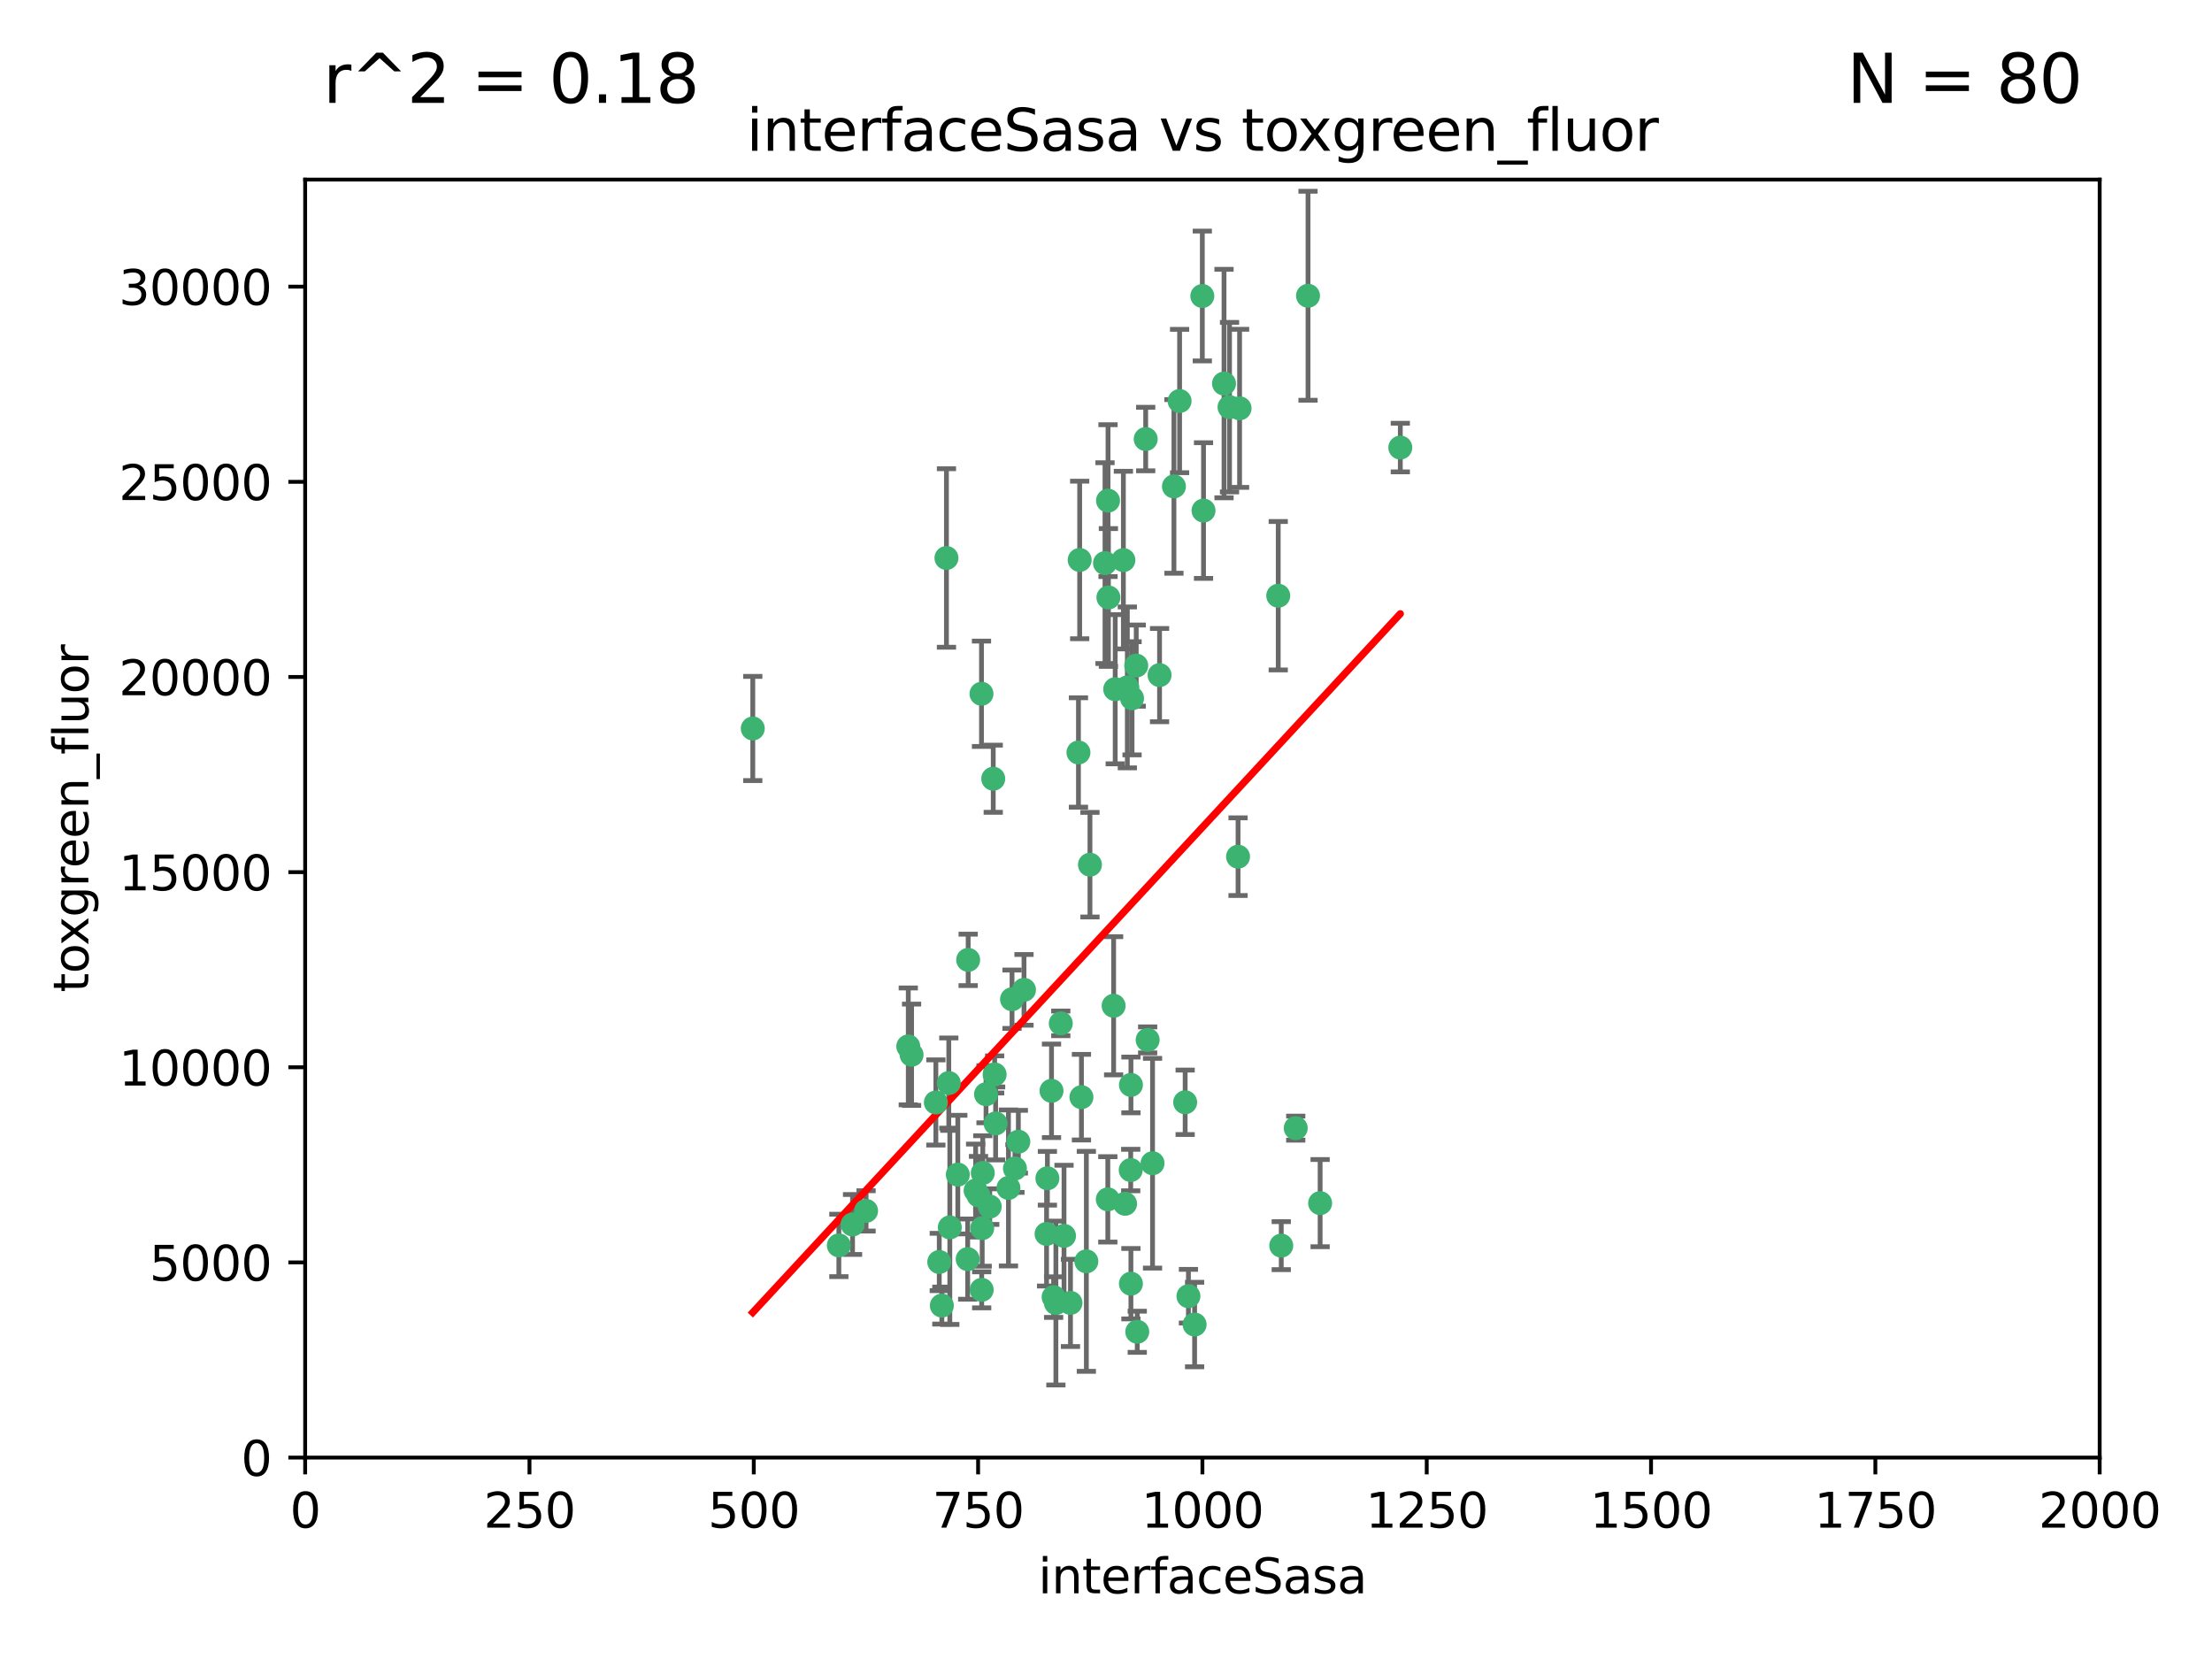 <?xml version="1.0" encoding="utf-8" standalone="no"?>
<!DOCTYPE svg PUBLIC "-//W3C//DTD SVG 1.1//EN"
  "http://www.w3.org/Graphics/SVG/1.1/DTD/svg11.dtd">
<svg xmlns:xlink="http://www.w3.org/1999/xlink" width="460.8pt" height="345.6pt" viewBox="0 0 460.8 345.6" xmlns="http://www.w3.org/2000/svg" version="1.1">
 <defs>
  <style type="text/css">*{stroke-linejoin: round; stroke-linecap: butt}</style>
 </defs>
 <g id="figure_1">
  <g id="patch_1">
   <path d="M 0 345.6 
L 460.8 345.6 
L 460.8 0 
L 0 0 
z
" style="fill: #ffffff"/>
  </g>
  <g id="axes_1">
   <g id="patch_2">
    <path d="M 63.571 303.64 
L 437.4 303.64 
L 437.4 37.411 
L 63.571 37.411 
z
" style="fill: #ffffff"/>
   </g>
   <g id="PathCollection_1">
    <defs>
     <path id="mde09403bd4" d="M 0 1.118 
C 0.297 1.118 0.581 1 0.791 0.791 
C 1 0.581 1.118 0.297 1.118 0 
C 1.118 -0.297 1 -0.581 0.791 -0.791 
C 0.581 -1 0.297 -1.118 0 -1.118 
C -0.297 -1.118 -0.581 -1 -0.791 -0.791 
C -1 -0.581 -1.118 -0.297 -1.118 0 
C -1.118 0.297 -1 0.581 -0.791 0.791 
C -0.581 1 -0.297 1.118 0 1.118 
z
" style="stroke: #3cb371"/>
    </defs>
    <g clip-path="url(#p0a88c7741a)">
     <use xlink:href="#mde09403bd4" x="272.484" y="61.614" style="fill: #3cb371; stroke: #3cb371"/>
     <use xlink:href="#mde09403bd4" x="266.28" y="124.1" style="fill: #3cb371; stroke: #3cb371"/>
     <use xlink:href="#mde09403bd4" x="250.716" y="106.358" style="fill: #3cb371; stroke: #3cb371"/>
     <use xlink:href="#mde09403bd4" x="254.987" y="79.9" style="fill: #3cb371; stroke: #3cb371"/>
     <use xlink:href="#mde09403bd4" x="174.75" y="259.442" style="fill: #3cb371; stroke: #3cb371"/>
     <use xlink:href="#mde09403bd4" x="258.229" y="85.062" style="fill: #3cb371; stroke: #3cb371"/>
     <use xlink:href="#mde09403bd4" x="241.557" y="140.634" style="fill: #3cb371; stroke: #3cb371"/>
     <use xlink:href="#mde09403bd4" x="230.194" y="117.306" style="fill: #3cb371; stroke: #3cb371"/>
     <use xlink:href="#mde09403bd4" x="244.553" y="101.33" style="fill: #3cb371; stroke: #3cb371"/>
     <use xlink:href="#mde09403bd4" x="232.318" y="143.574" style="fill: #3cb371; stroke: #3cb371"/>
     <use xlink:href="#mde09403bd4" x="256.134" y="84.817" style="fill: #3cb371; stroke: #3cb371"/>
     <use xlink:href="#mde09403bd4" x="234.02" y="116.682" style="fill: #3cb371; stroke: #3cb371"/>
     <use xlink:href="#mde09403bd4" x="238.669" y="91.463" style="fill: #3cb371; stroke: #3cb371"/>
     <use xlink:href="#mde09403bd4" x="245.731" y="83.54" style="fill: #3cb371; stroke: #3cb371"/>
     <use xlink:href="#mde09403bd4" x="227.058" y="180.131" style="fill: #3cb371; stroke: #3cb371"/>
     <use xlink:href="#mde09403bd4" x="266.908" y="259.488" style="fill: #3cb371; stroke: #3cb371"/>
     <use xlink:href="#mde09403bd4" x="269.927" y="235.012" style="fill: #3cb371; stroke: #3cb371"/>
     <use xlink:href="#mde09403bd4" x="240.095" y="242.324" style="fill: #3cb371; stroke: #3cb371"/>
     <use xlink:href="#mde09403bd4" x="291.711" y="93.237" style="fill: #3cb371; stroke: #3cb371"/>
     <use xlink:href="#mde09403bd4" x="224.916" y="116.65" style="fill: #3cb371; stroke: #3cb371"/>
     <use xlink:href="#mde09403bd4" x="250.465" y="61.664" style="fill: #3cb371; stroke: #3cb371"/>
     <use xlink:href="#mde09403bd4" x="204.462" y="144.527" style="fill: #3cb371; stroke: #3cb371"/>
     <use xlink:href="#mde09403bd4" x="201.688" y="199.958" style="fill: #3cb371; stroke: #3cb371"/>
     <use xlink:href="#mde09403bd4" x="204.731" y="244.349" style="fill: #3cb371; stroke: #3cb371"/>
     <use xlink:href="#mde09403bd4" x="230.822" y="104.293" style="fill: #3cb371; stroke: #3cb371"/>
     <use xlink:href="#mde09403bd4" x="224.662" y="156.754" style="fill: #3cb371; stroke: #3cb371"/>
     <use xlink:href="#mde09403bd4" x="204.503" y="268.694" style="fill: #3cb371; stroke: #3cb371"/>
     <use xlink:href="#mde09403bd4" x="275.007" y="250.635" style="fill: #3cb371; stroke: #3cb371"/>
     <use xlink:href="#mde09403bd4" x="236.699" y="138.657" style="fill: #3cb371; stroke: #3cb371"/>
     <use xlink:href="#mde09403bd4" x="230.901" y="124.464" style="fill: #3cb371; stroke: #3cb371"/>
     <use xlink:href="#mde09403bd4" x="234.375" y="250.767" style="fill: #3cb371; stroke: #3cb371"/>
     <use xlink:href="#mde09403bd4" x="221.654" y="257.451" style="fill: #3cb371; stroke: #3cb371"/>
     <use xlink:href="#mde09403bd4" x="212.14" y="237.838" style="fill: #3cb371; stroke: #3cb371"/>
     <use xlink:href="#mde09403bd4" x="195.666" y="262.896" style="fill: #3cb371; stroke: #3cb371"/>
     <use xlink:href="#mde09403bd4" x="206.91" y="162.223" style="fill: #3cb371; stroke: #3cb371"/>
     <use xlink:href="#mde09403bd4" x="235.596" y="226.007" style="fill: #3cb371; stroke: #3cb371"/>
     <use xlink:href="#mde09403bd4" x="247.573" y="270.018" style="fill: #3cb371; stroke: #3cb371"/>
     <use xlink:href="#mde09403bd4" x="230.779" y="249.848" style="fill: #3cb371; stroke: #3cb371"/>
     <use xlink:href="#mde09403bd4" x="210.08" y="247.472" style="fill: #3cb371; stroke: #3cb371"/>
     <use xlink:href="#mde09403bd4" x="235.59" y="267.417" style="fill: #3cb371; stroke: #3cb371"/>
     <use xlink:href="#mde09403bd4" x="201.587" y="262.293" style="fill: #3cb371; stroke: #3cb371"/>
     <use xlink:href="#mde09403bd4" x="236.912" y="277.431" style="fill: #3cb371; stroke: #3cb371"/>
     <use xlink:href="#mde09403bd4" x="203.841" y="249.032" style="fill: #3cb371; stroke: #3cb371"/>
     <use xlink:href="#mde09403bd4" x="219.488" y="270.21" style="fill: #3cb371; stroke: #3cb371"/>
     <use xlink:href="#mde09403bd4" x="196.206" y="271.976" style="fill: #3cb371; stroke: #3cb371"/>
     <use xlink:href="#mde09403bd4" x="189.211" y="217.987" style="fill: #3cb371; stroke: #3cb371"/>
     <use xlink:href="#mde09403bd4" x="226.308" y="262.761" style="fill: #3cb371; stroke: #3cb371"/>
     <use xlink:href="#mde09403bd4" x="203.241" y="248.016" style="fill: #3cb371; stroke: #3cb371"/>
     <use xlink:href="#mde09403bd4" x="219.05" y="227.238" style="fill: #3cb371; stroke: #3cb371"/>
     <use xlink:href="#mde09403bd4" x="206.181" y="251.36" style="fill: #3cb371; stroke: #3cb371"/>
     <use xlink:href="#mde09403bd4" x="239.078" y="216.63" style="fill: #3cb371; stroke: #3cb371"/>
     <use xlink:href="#mde09403bd4" x="248.859" y="275.924" style="fill: #3cb371; stroke: #3cb371"/>
     <use xlink:href="#mde09403bd4" x="231.989" y="209.522" style="fill: #3cb371; stroke: #3cb371"/>
     <use xlink:href="#mde09403bd4" x="220.981" y="213.19" style="fill: #3cb371; stroke: #3cb371"/>
     <use xlink:href="#mde09403bd4" x="213.318" y="206.203" style="fill: #3cb371; stroke: #3cb371"/>
     <use xlink:href="#mde09403bd4" x="235.826" y="145.468" style="fill: #3cb371; stroke: #3cb371"/>
     <use xlink:href="#mde09403bd4" x="246.891" y="229.628" style="fill: #3cb371; stroke: #3cb371"/>
     <use xlink:href="#mde09403bd4" x="204.611" y="255.847" style="fill: #3cb371; stroke: #3cb371"/>
     <use xlink:href="#mde09403bd4" x="257.91" y="178.461" style="fill: #3cb371; stroke: #3cb371"/>
     <use xlink:href="#mde09403bd4" x="194.959" y="229.663" style="fill: #3cb371; stroke: #3cb371"/>
     <use xlink:href="#mde09403bd4" x="218.192" y="245.459" style="fill: #3cb371; stroke: #3cb371"/>
     <use xlink:href="#mde09403bd4" x="219.963" y="271.445" style="fill: #3cb371; stroke: #3cb371"/>
     <use xlink:href="#mde09403bd4" x="177.602" y="255.08" style="fill: #3cb371; stroke: #3cb371"/>
     <use xlink:href="#mde09403bd4" x="189.899" y="219.726" style="fill: #3cb371; stroke: #3cb371"/>
     <use xlink:href="#mde09403bd4" x="210.824" y="208.158" style="fill: #3cb371; stroke: #3cb371"/>
     <use xlink:href="#mde09403bd4" x="180.421" y="252.249" style="fill: #3cb371; stroke: #3cb371"/>
     <use xlink:href="#mde09403bd4" x="197.864" y="255.69" style="fill: #3cb371; stroke: #3cb371"/>
     <use xlink:href="#mde09403bd4" x="205.407" y="227.947" style="fill: #3cb371; stroke: #3cb371"/>
     <use xlink:href="#mde09403bd4" x="234.846" y="143.2" style="fill: #3cb371; stroke: #3cb371"/>
     <use xlink:href="#mde09403bd4" x="223" y="271.416" style="fill: #3cb371; stroke: #3cb371"/>
     <use xlink:href="#mde09403bd4" x="197.163" y="116.24" style="fill: #3cb371; stroke: #3cb371"/>
     <use xlink:href="#mde09403bd4" x="225.284" y="228.56" style="fill: #3cb371; stroke: #3cb371"/>
     <use xlink:href="#mde09403bd4" x="218.019" y="257.051" style="fill: #3cb371; stroke: #3cb371"/>
     <use xlink:href="#mde09403bd4" x="211.432" y="243.416" style="fill: #3cb371; stroke: #3cb371"/>
     <use xlink:href="#mde09403bd4" x="199.529" y="244.691" style="fill: #3cb371; stroke: #3cb371"/>
     <use xlink:href="#mde09403bd4" x="235.549" y="243.742" style="fill: #3cb371; stroke: #3cb371"/>
     <use xlink:href="#mde09403bd4" x="197.651" y="225.621" style="fill: #3cb371; stroke: #3cb371"/>
     <use xlink:href="#mde09403bd4" x="207.406" y="234.031" style="fill: #3cb371; stroke: #3cb371"/>
     <use xlink:href="#mde09403bd4" x="207.202" y="223.827" style="fill: #3cb371; stroke: #3cb371"/>
     <use xlink:href="#mde09403bd4" x="156.817" y="151.755" style="fill: #3cb371; stroke: #3cb371"/>
    </g>
   </g>
   <g id="matplotlib.axis_1">
    <g id="xtick_1">
     <g id="line2d_1">
      <defs>
       <path id="m04bb98d4fb" d="M 0 0 
L 0 3.5 
" style="stroke: #000000; stroke-width: 0.8"/>
      </defs>
      <g>
       <use xlink:href="#m04bb98d4fb" x="63.571" y="303.64" style="stroke: #000000; stroke-width: 0.8"/>
      </g>
     </g>
     <g id="text_1">
      <!-- 0 -->
      <g transform="translate(60.39 318.238)scale(0.1 -0.1)">
       <defs>
        <path id="DejaVuSans-30" d="M 2034 4250 
Q 1547 4250 1301 3770 
Q 1056 3291 1056 2328 
Q 1056 1369 1301 889 
Q 1547 409 2034 409 
Q 2525 409 2770 889 
Q 3016 1369 3016 2328 
Q 3016 3291 2770 3770 
Q 2525 4250 2034 4250 
z
M 2034 4750 
Q 2819 4750 3233 4129 
Q 3647 3509 3647 2328 
Q 3647 1150 3233 529 
Q 2819 -91 2034 -91 
Q 1250 -91 836 529 
Q 422 1150 422 2328 
Q 422 3509 836 4129 
Q 1250 4750 2034 4750 
z
" transform="scale(0.016)"/>
       </defs>
       <use xlink:href="#DejaVuSans-30"/>
      </g>
     </g>
    </g>
    <g id="xtick_2">
     <g id="line2d_2">
      <g>
       <use xlink:href="#m04bb98d4fb" x="110.3" y="303.64" style="stroke: #000000; stroke-width: 0.8"/>
      </g>
     </g>
     <g id="text_2">
      <!-- 250 -->
      <g transform="translate(100.756 318.238)scale(0.1 -0.1)">
       <defs>
        <path id="DejaVuSans-32" d="M 1228 531 
L 3431 531 
L 3431 0 
L 469 0 
L 469 531 
Q 828 903 1448 1529 
Q 2069 2156 2228 2338 
Q 2531 2678 2651 2914 
Q 2772 3150 2772 3378 
Q 2772 3750 2511 3984 
Q 2250 4219 1831 4219 
Q 1534 4219 1204 4116 
Q 875 4013 500 3803 
L 500 4441 
Q 881 4594 1212 4672 
Q 1544 4750 1819 4750 
Q 2544 4750 2975 4387 
Q 3406 4025 3406 3419 
Q 3406 3131 3298 2873 
Q 3191 2616 2906 2266 
Q 2828 2175 2409 1742 
Q 1991 1309 1228 531 
z
" transform="scale(0.016)"/>
        <path id="DejaVuSans-35" d="M 691 4666 
L 3169 4666 
L 3169 4134 
L 1269 4134 
L 1269 2991 
Q 1406 3038 1543 3061 
Q 1681 3084 1819 3084 
Q 2600 3084 3056 2656 
Q 3513 2228 3513 1497 
Q 3513 744 3044 326 
Q 2575 -91 1722 -91 
Q 1428 -91 1123 -41 
Q 819 9 494 109 
L 494 744 
Q 775 591 1075 516 
Q 1375 441 1709 441 
Q 2250 441 2565 725 
Q 2881 1009 2881 1497 
Q 2881 1984 2565 2268 
Q 2250 2553 1709 2553 
Q 1456 2553 1204 2497 
Q 953 2441 691 2322 
L 691 4666 
z
" transform="scale(0.016)"/>
       </defs>
       <use xlink:href="#DejaVuSans-32"/>
       <use xlink:href="#DejaVuSans-35" x="63.623"/>
       <use xlink:href="#DejaVuSans-30" x="127.246"/>
      </g>
     </g>
    </g>
    <g id="xtick_3">
     <g id="line2d_3">
      <g>
       <use xlink:href="#m04bb98d4fb" x="157.028" y="303.64" style="stroke: #000000; stroke-width: 0.8"/>
      </g>
     </g>
     <g id="text_3">
      <!-- 500 -->
      <g transform="translate(147.485 318.238)scale(0.1 -0.1)">
       <use xlink:href="#DejaVuSans-35"/>
       <use xlink:href="#DejaVuSans-30" x="63.623"/>
       <use xlink:href="#DejaVuSans-30" x="127.246"/>
      </g>
     </g>
    </g>
    <g id="xtick_4">
     <g id="line2d_4">
      <g>
       <use xlink:href="#m04bb98d4fb" x="203.757" y="303.64" style="stroke: #000000; stroke-width: 0.8"/>
      </g>
     </g>
     <g id="text_4">
      <!-- 750 -->
      <g transform="translate(194.213 318.238)scale(0.1 -0.1)">
       <defs>
        <path id="DejaVuSans-37" d="M 525 4666 
L 3525 4666 
L 3525 4397 
L 1831 0 
L 1172 0 
L 2766 4134 
L 525 4134 
L 525 4666 
z
" transform="scale(0.016)"/>
       </defs>
       <use xlink:href="#DejaVuSans-37"/>
       <use xlink:href="#DejaVuSans-35" x="63.623"/>
       <use xlink:href="#DejaVuSans-30" x="127.246"/>
      </g>
     </g>
    </g>
    <g id="xtick_5">
     <g id="line2d_5">
      <g>
       <use xlink:href="#m04bb98d4fb" x="250.486" y="303.64" style="stroke: #000000; stroke-width: 0.8"/>
      </g>
     </g>
     <g id="text_5">
      <!-- 1000 -->
      <g transform="translate(237.761 318.238)scale(0.1 -0.1)">
       <defs>
        <path id="DejaVuSans-31" d="M 794 531 
L 1825 531 
L 1825 4091 
L 703 3866 
L 703 4441 
L 1819 4666 
L 2450 4666 
L 2450 531 
L 3481 531 
L 3481 0 
L 794 0 
L 794 531 
z
" transform="scale(0.016)"/>
       </defs>
       <use xlink:href="#DejaVuSans-31"/>
       <use xlink:href="#DejaVuSans-30" x="63.623"/>
       <use xlink:href="#DejaVuSans-30" x="127.246"/>
       <use xlink:href="#DejaVuSans-30" x="190.869"/>
      </g>
     </g>
    </g>
    <g id="xtick_6">
     <g id="line2d_6">
      <g>
       <use xlink:href="#m04bb98d4fb" x="297.214" y="303.64" style="stroke: #000000; stroke-width: 0.8"/>
      </g>
     </g>
     <g id="text_6">
      <!-- 1250 -->
      <g transform="translate(284.489 318.238)scale(0.1 -0.1)">
       <use xlink:href="#DejaVuSans-31"/>
       <use xlink:href="#DejaVuSans-32" x="63.623"/>
       <use xlink:href="#DejaVuSans-35" x="127.246"/>
       <use xlink:href="#DejaVuSans-30" x="190.869"/>
      </g>
     </g>
    </g>
    <g id="xtick_7">
     <g id="line2d_7">
      <g>
       <use xlink:href="#m04bb98d4fb" x="343.943" y="303.64" style="stroke: #000000; stroke-width: 0.8"/>
      </g>
     </g>
     <g id="text_7">
      <!-- 1500 -->
      <g transform="translate(331.218 318.238)scale(0.1 -0.1)">
       <use xlink:href="#DejaVuSans-31"/>
       <use xlink:href="#DejaVuSans-35" x="63.623"/>
       <use xlink:href="#DejaVuSans-30" x="127.246"/>
       <use xlink:href="#DejaVuSans-30" x="190.869"/>
      </g>
     </g>
    </g>
    <g id="xtick_8">
     <g id="line2d_8">
      <g>
       <use xlink:href="#m04bb98d4fb" x="390.671" y="303.64" style="stroke: #000000; stroke-width: 0.8"/>
      </g>
     </g>
     <g id="text_8">
      <!-- 1750 -->
      <g transform="translate(377.946 318.238)scale(0.1 -0.1)">
       <use xlink:href="#DejaVuSans-31"/>
       <use xlink:href="#DejaVuSans-37" x="63.623"/>
       <use xlink:href="#DejaVuSans-35" x="127.246"/>
       <use xlink:href="#DejaVuSans-30" x="190.869"/>
      </g>
     </g>
    </g>
    <g id="xtick_9">
     <g id="line2d_9">
      <g>
       <use xlink:href="#m04bb98d4fb" x="437.4" y="303.64" style="stroke: #000000; stroke-width: 0.8"/>
      </g>
     </g>
     <g id="text_9">
      <!-- 2000 -->
      <g transform="translate(424.675 318.238)scale(0.1 -0.1)">
       <use xlink:href="#DejaVuSans-32"/>
       <use xlink:href="#DejaVuSans-30" x="63.623"/>
       <use xlink:href="#DejaVuSans-30" x="127.246"/>
       <use xlink:href="#DejaVuSans-30" x="190.869"/>
      </g>
     </g>
    </g>
    <g id="text_10">
     <!-- interfaceSasa -->
     <g transform="translate(216.279 331.917)scale(0.1 -0.1)">
      <defs>
       <path id="DejaVuSans-69" d="M 603 3500 
L 1178 3500 
L 1178 0 
L 603 0 
L 603 3500 
z
M 603 4863 
L 1178 4863 
L 1178 4134 
L 603 4134 
L 603 4863 
z
" transform="scale(0.016)"/>
       <path id="DejaVuSans-6e" d="M 3513 2113 
L 3513 0 
L 2938 0 
L 2938 2094 
Q 2938 2591 2744 2837 
Q 2550 3084 2163 3084 
Q 1697 3084 1428 2787 
Q 1159 2491 1159 1978 
L 1159 0 
L 581 0 
L 581 3500 
L 1159 3500 
L 1159 2956 
Q 1366 3272 1645 3428 
Q 1925 3584 2291 3584 
Q 2894 3584 3203 3211 
Q 3513 2838 3513 2113 
z
" transform="scale(0.016)"/>
       <path id="DejaVuSans-74" d="M 1172 4494 
L 1172 3500 
L 2356 3500 
L 2356 3053 
L 1172 3053 
L 1172 1153 
Q 1172 725 1289 603 
Q 1406 481 1766 481 
L 2356 481 
L 2356 0 
L 1766 0 
Q 1100 0 847 248 
Q 594 497 594 1153 
L 594 3053 
L 172 3053 
L 172 3500 
L 594 3500 
L 594 4494 
L 1172 4494 
z
" transform="scale(0.016)"/>
       <path id="DejaVuSans-65" d="M 3597 1894 
L 3597 1613 
L 953 1613 
Q 991 1019 1311 708 
Q 1631 397 2203 397 
Q 2534 397 2845 478 
Q 3156 559 3463 722 
L 3463 178 
Q 3153 47 2828 -22 
Q 2503 -91 2169 -91 
Q 1331 -91 842 396 
Q 353 884 353 1716 
Q 353 2575 817 3079 
Q 1281 3584 2069 3584 
Q 2775 3584 3186 3129 
Q 3597 2675 3597 1894 
z
M 3022 2063 
Q 3016 2534 2758 2815 
Q 2500 3097 2075 3097 
Q 1594 3097 1305 2825 
Q 1016 2553 972 2059 
L 3022 2063 
z
" transform="scale(0.016)"/>
       <path id="DejaVuSans-72" d="M 2631 2963 
Q 2534 3019 2420 3045 
Q 2306 3072 2169 3072 
Q 1681 3072 1420 2755 
Q 1159 2438 1159 1844 
L 1159 0 
L 581 0 
L 581 3500 
L 1159 3500 
L 1159 2956 
Q 1341 3275 1631 3429 
Q 1922 3584 2338 3584 
Q 2397 3584 2469 3576 
Q 2541 3569 2628 3553 
L 2631 2963 
z
" transform="scale(0.016)"/>
       <path id="DejaVuSans-66" d="M 2375 4863 
L 2375 4384 
L 1825 4384 
Q 1516 4384 1395 4259 
Q 1275 4134 1275 3809 
L 1275 3500 
L 2222 3500 
L 2222 3053 
L 1275 3053 
L 1275 0 
L 697 0 
L 697 3053 
L 147 3053 
L 147 3500 
L 697 3500 
L 697 3744 
Q 697 4328 969 4595 
Q 1241 4863 1831 4863 
L 2375 4863 
z
" transform="scale(0.016)"/>
       <path id="DejaVuSans-61" d="M 2194 1759 
Q 1497 1759 1228 1600 
Q 959 1441 959 1056 
Q 959 750 1161 570 
Q 1363 391 1709 391 
Q 2188 391 2477 730 
Q 2766 1069 2766 1631 
L 2766 1759 
L 2194 1759 
z
M 3341 1997 
L 3341 0 
L 2766 0 
L 2766 531 
Q 2569 213 2275 61 
Q 1981 -91 1556 -91 
Q 1019 -91 701 211 
Q 384 513 384 1019 
Q 384 1609 779 1909 
Q 1175 2209 1959 2209 
L 2766 2209 
L 2766 2266 
Q 2766 2663 2505 2880 
Q 2244 3097 1772 3097 
Q 1472 3097 1187 3025 
Q 903 2953 641 2809 
L 641 3341 
Q 956 3463 1253 3523 
Q 1550 3584 1831 3584 
Q 2591 3584 2966 3190 
Q 3341 2797 3341 1997 
z
" transform="scale(0.016)"/>
       <path id="DejaVuSans-63" d="M 3122 3366 
L 3122 2828 
Q 2878 2963 2633 3030 
Q 2388 3097 2138 3097 
Q 1578 3097 1268 2742 
Q 959 2388 959 1747 
Q 959 1106 1268 751 
Q 1578 397 2138 397 
Q 2388 397 2633 464 
Q 2878 531 3122 666 
L 3122 134 
Q 2881 22 2623 -34 
Q 2366 -91 2075 -91 
Q 1284 -91 818 406 
Q 353 903 353 1747 
Q 353 2603 823 3093 
Q 1294 3584 2113 3584 
Q 2378 3584 2631 3529 
Q 2884 3475 3122 3366 
z
" transform="scale(0.016)"/>
       <path id="DejaVuSans-53" d="M 3425 4513 
L 3425 3897 
Q 3066 4069 2747 4153 
Q 2428 4238 2131 4238 
Q 1616 4238 1336 4038 
Q 1056 3838 1056 3469 
Q 1056 3159 1242 3001 
Q 1428 2844 1947 2747 
L 2328 2669 
Q 3034 2534 3370 2195 
Q 3706 1856 3706 1288 
Q 3706 609 3251 259 
Q 2797 -91 1919 -91 
Q 1588 -91 1214 -16 
Q 841 59 441 206 
L 441 856 
Q 825 641 1194 531 
Q 1563 422 1919 422 
Q 2459 422 2753 634 
Q 3047 847 3047 1241 
Q 3047 1584 2836 1778 
Q 2625 1972 2144 2069 
L 1759 2144 
Q 1053 2284 737 2584 
Q 422 2884 422 3419 
Q 422 4038 858 4394 
Q 1294 4750 2059 4750 
Q 2388 4750 2728 4690 
Q 3069 4631 3425 4513 
z
" transform="scale(0.016)"/>
       <path id="DejaVuSans-73" d="M 2834 3397 
L 2834 2853 
Q 2591 2978 2328 3040 
Q 2066 3103 1784 3103 
Q 1356 3103 1142 2972 
Q 928 2841 928 2578 
Q 928 2378 1081 2264 
Q 1234 2150 1697 2047 
L 1894 2003 
Q 2506 1872 2764 1633 
Q 3022 1394 3022 966 
Q 3022 478 2636 193 
Q 2250 -91 1575 -91 
Q 1294 -91 989 -36 
Q 684 19 347 128 
L 347 722 
Q 666 556 975 473 
Q 1284 391 1588 391 
Q 1994 391 2212 530 
Q 2431 669 2431 922 
Q 2431 1156 2273 1281 
Q 2116 1406 1581 1522 
L 1381 1569 
Q 847 1681 609 1914 
Q 372 2147 372 2553 
Q 372 3047 722 3315 
Q 1072 3584 1716 3584 
Q 2034 3584 2315 3537 
Q 2597 3491 2834 3397 
z
" transform="scale(0.016)"/>
      </defs>
      <use xlink:href="#DejaVuSans-69"/>
      <use xlink:href="#DejaVuSans-6e" x="27.783"/>
      <use xlink:href="#DejaVuSans-74" x="91.162"/>
      <use xlink:href="#DejaVuSans-65" x="130.371"/>
      <use xlink:href="#DejaVuSans-72" x="191.895"/>
      <use xlink:href="#DejaVuSans-66" x="233.008"/>
      <use xlink:href="#DejaVuSans-61" x="268.213"/>
      <use xlink:href="#DejaVuSans-63" x="329.492"/>
      <use xlink:href="#DejaVuSans-65" x="384.473"/>
      <use xlink:href="#DejaVuSans-53" x="445.996"/>
      <use xlink:href="#DejaVuSans-61" x="509.473"/>
      <use xlink:href="#DejaVuSans-73" x="570.752"/>
      <use xlink:href="#DejaVuSans-61" x="622.852"/>
     </g>
    </g>
   </g>
   <g id="matplotlib.axis_2">
    <g id="ytick_1">
     <g id="line2d_10">
      <defs>
       <path id="mb6d5e1fea3" d="M 0 0 
L -3.5 0 
" style="stroke: #000000; stroke-width: 0.8"/>
      </defs>
      <g>
       <use xlink:href="#mb6d5e1fea3" x="63.571" y="303.64" style="stroke: #000000; stroke-width: 0.8"/>
      </g>
     </g>
     <g id="text_11">
      <!-- 0 -->
      <g transform="translate(50.209 307.439)scale(0.1 -0.1)">
       <use xlink:href="#DejaVuSans-30"/>
      </g>
     </g>
    </g>
    <g id="ytick_2">
     <g id="line2d_11">
      <g>
       <use xlink:href="#mb6d5e1fea3" x="63.571" y="262.986" style="stroke: #000000; stroke-width: 0.8"/>
      </g>
     </g>
     <g id="text_12">
      <!-- 5000 -->
      <g transform="translate(31.121 266.786)scale(0.1 -0.1)">
       <use xlink:href="#DejaVuSans-35"/>
       <use xlink:href="#DejaVuSans-30" x="63.623"/>
       <use xlink:href="#DejaVuSans-30" x="127.246"/>
       <use xlink:href="#DejaVuSans-30" x="190.869"/>
      </g>
     </g>
    </g>
    <g id="ytick_3">
     <g id="line2d_12">
      <g>
       <use xlink:href="#mb6d5e1fea3" x="63.571" y="222.333" style="stroke: #000000; stroke-width: 0.8"/>
      </g>
     </g>
     <g id="text_13">
      <!-- 10000 -->
      <g transform="translate(24.759 226.132)scale(0.1 -0.1)">
       <use xlink:href="#DejaVuSans-31"/>
       <use xlink:href="#DejaVuSans-30" x="63.623"/>
       <use xlink:href="#DejaVuSans-30" x="127.246"/>
       <use xlink:href="#DejaVuSans-30" x="190.869"/>
       <use xlink:href="#DejaVuSans-30" x="254.492"/>
      </g>
     </g>
    </g>
    <g id="ytick_4">
     <g id="line2d_13">
      <g>
       <use xlink:href="#mb6d5e1fea3" x="63.571" y="181.679" style="stroke: #000000; stroke-width: 0.8"/>
      </g>
     </g>
     <g id="text_14">
      <!-- 15000 -->
      <g transform="translate(24.759 185.478)scale(0.1 -0.1)">
       <use xlink:href="#DejaVuSans-31"/>
       <use xlink:href="#DejaVuSans-35" x="63.623"/>
       <use xlink:href="#DejaVuSans-30" x="127.246"/>
       <use xlink:href="#DejaVuSans-30" x="190.869"/>
       <use xlink:href="#DejaVuSans-30" x="254.492"/>
      </g>
     </g>
    </g>
    <g id="ytick_5">
     <g id="line2d_14">
      <g>
       <use xlink:href="#mb6d5e1fea3" x="63.571" y="141.026" style="stroke: #000000; stroke-width: 0.8"/>
      </g>
     </g>
     <g id="text_15">
      <!-- 20000 -->
      <g transform="translate(24.759 144.825)scale(0.1 -0.1)">
       <use xlink:href="#DejaVuSans-32"/>
       <use xlink:href="#DejaVuSans-30" x="63.623"/>
       <use xlink:href="#DejaVuSans-30" x="127.246"/>
       <use xlink:href="#DejaVuSans-30" x="190.869"/>
       <use xlink:href="#DejaVuSans-30" x="254.492"/>
      </g>
     </g>
    </g>
    <g id="ytick_6">
     <g id="line2d_15">
      <g>
       <use xlink:href="#mb6d5e1fea3" x="63.571" y="100.372" style="stroke: #000000; stroke-width: 0.8"/>
      </g>
     </g>
     <g id="text_16">
      <!-- 25000 -->
      <g transform="translate(24.759 104.171)scale(0.1 -0.1)">
       <use xlink:href="#DejaVuSans-32"/>
       <use xlink:href="#DejaVuSans-35" x="63.623"/>
       <use xlink:href="#DejaVuSans-30" x="127.246"/>
       <use xlink:href="#DejaVuSans-30" x="190.869"/>
       <use xlink:href="#DejaVuSans-30" x="254.492"/>
      </g>
     </g>
    </g>
    <g id="ytick_7">
     <g id="line2d_16">
      <g>
       <use xlink:href="#mb6d5e1fea3" x="63.571" y="59.718" style="stroke: #000000; stroke-width: 0.8"/>
      </g>
     </g>
     <g id="text_17">
      <!-- 30000 -->
      <g transform="translate(24.759 63.518)scale(0.1 -0.1)">
       <defs>
        <path id="DejaVuSans-33" d="M 2597 2516 
Q 3050 2419 3304 2112 
Q 3559 1806 3559 1356 
Q 3559 666 3084 287 
Q 2609 -91 1734 -91 
Q 1441 -91 1130 -33 
Q 819 25 488 141 
L 488 750 
Q 750 597 1062 519 
Q 1375 441 1716 441 
Q 2309 441 2620 675 
Q 2931 909 2931 1356 
Q 2931 1769 2642 2001 
Q 2353 2234 1838 2234 
L 1294 2234 
L 1294 2753 
L 1863 2753 
Q 2328 2753 2575 2939 
Q 2822 3125 2822 3475 
Q 2822 3834 2567 4026 
Q 2313 4219 1838 4219 
Q 1578 4219 1281 4162 
Q 984 4106 628 3988 
L 628 4550 
Q 988 4650 1302 4700 
Q 1616 4750 1894 4750 
Q 2613 4750 3031 4423 
Q 3450 4097 3450 3541 
Q 3450 3153 3228 2886 
Q 3006 2619 2597 2516 
z
" transform="scale(0.016)"/>
       </defs>
       <use xlink:href="#DejaVuSans-33"/>
       <use xlink:href="#DejaVuSans-30" x="63.623"/>
       <use xlink:href="#DejaVuSans-30" x="127.246"/>
       <use xlink:href="#DejaVuSans-30" x="190.869"/>
       <use xlink:href="#DejaVuSans-30" x="254.492"/>
      </g>
     </g>
    </g>
    <g id="text_18">
     <!-- toxgreen_fluor -->
     <g transform="translate(18.401 206.72)rotate(-90)scale(0.1 -0.1)">
      <defs>
       <path id="DejaVuSans-6f" d="M 1959 3097 
Q 1497 3097 1228 2736 
Q 959 2375 959 1747 
Q 959 1119 1226 758 
Q 1494 397 1959 397 
Q 2419 397 2687 759 
Q 2956 1122 2956 1747 
Q 2956 2369 2687 2733 
Q 2419 3097 1959 3097 
z
M 1959 3584 
Q 2709 3584 3137 3096 
Q 3566 2609 3566 1747 
Q 3566 888 3137 398 
Q 2709 -91 1959 -91 
Q 1206 -91 779 398 
Q 353 888 353 1747 
Q 353 2609 779 3096 
Q 1206 3584 1959 3584 
z
" transform="scale(0.016)"/>
       <path id="DejaVuSans-78" d="M 3513 3500 
L 2247 1797 
L 3578 0 
L 2900 0 
L 1881 1375 
L 863 0 
L 184 0 
L 1544 1831 
L 300 3500 
L 978 3500 
L 1906 2253 
L 2834 3500 
L 3513 3500 
z
" transform="scale(0.016)"/>
       <path id="DejaVuSans-67" d="M 2906 1791 
Q 2906 2416 2648 2759 
Q 2391 3103 1925 3103 
Q 1463 3103 1205 2759 
Q 947 2416 947 1791 
Q 947 1169 1205 825 
Q 1463 481 1925 481 
Q 2391 481 2648 825 
Q 2906 1169 2906 1791 
z
M 3481 434 
Q 3481 -459 3084 -895 
Q 2688 -1331 1869 -1331 
Q 1566 -1331 1297 -1286 
Q 1028 -1241 775 -1147 
L 775 -588 
Q 1028 -725 1275 -790 
Q 1522 -856 1778 -856 
Q 2344 -856 2625 -561 
Q 2906 -266 2906 331 
L 2906 616 
Q 2728 306 2450 153 
Q 2172 0 1784 0 
Q 1141 0 747 490 
Q 353 981 353 1791 
Q 353 2603 747 3093 
Q 1141 3584 1784 3584 
Q 2172 3584 2450 3431 
Q 2728 3278 2906 2969 
L 2906 3500 
L 3481 3500 
L 3481 434 
z
" transform="scale(0.016)"/>
       <path id="DejaVuSans-5f" d="M 3263 -1063 
L 3263 -1509 
L -63 -1509 
L -63 -1063 
L 3263 -1063 
z
" transform="scale(0.016)"/>
       <path id="DejaVuSans-6c" d="M 603 4863 
L 1178 4863 
L 1178 0 
L 603 0 
L 603 4863 
z
" transform="scale(0.016)"/>
       <path id="DejaVuSans-75" d="M 544 1381 
L 544 3500 
L 1119 3500 
L 1119 1403 
Q 1119 906 1312 657 
Q 1506 409 1894 409 
Q 2359 409 2629 706 
Q 2900 1003 2900 1516 
L 2900 3500 
L 3475 3500 
L 3475 0 
L 2900 0 
L 2900 538 
Q 2691 219 2414 64 
Q 2138 -91 1772 -91 
Q 1169 -91 856 284 
Q 544 659 544 1381 
z
M 1991 3584 
L 1991 3584 
z
" transform="scale(0.016)"/>
      </defs>
      <use xlink:href="#DejaVuSans-74"/>
      <use xlink:href="#DejaVuSans-6f" x="39.209"/>
      <use xlink:href="#DejaVuSans-78" x="97.266"/>
      <use xlink:href="#DejaVuSans-67" x="156.445"/>
      <use xlink:href="#DejaVuSans-72" x="219.922"/>
      <use xlink:href="#DejaVuSans-65" x="258.785"/>
      <use xlink:href="#DejaVuSans-65" x="320.309"/>
      <use xlink:href="#DejaVuSans-6e" x="381.832"/>
      <use xlink:href="#DejaVuSans-5f" x="445.211"/>
      <use xlink:href="#DejaVuSans-66" x="495.211"/>
      <use xlink:href="#DejaVuSans-6c" x="530.416"/>
      <use xlink:href="#DejaVuSans-75" x="558.199"/>
      <use xlink:href="#DejaVuSans-6f" x="621.578"/>
      <use xlink:href="#DejaVuSans-72" x="682.76"/>
     </g>
    </g>
   </g>
   <g id="LineCollection_1">
    <path d="M 272.484 83.38 
L 272.484 39.848 
" clip-path="url(#p0a88c7741a)" style="fill: none; stroke: #696969"/>
    <path d="M 266.28 139.562 
L 266.28 108.638 
" clip-path="url(#p0a88c7741a)" style="fill: none; stroke: #696969"/>
    <path d="M 250.716 120.489 
L 250.716 92.227 
" clip-path="url(#p0a88c7741a)" style="fill: none; stroke: #696969"/>
    <path d="M 254.987 103.698 
L 254.987 56.102 
" clip-path="url(#p0a88c7741a)" style="fill: none; stroke: #696969"/>
    <path d="M 174.75 265.941 
L 174.75 252.944 
" clip-path="url(#p0a88c7741a)" style="fill: none; stroke: #696969"/>
    <path d="M 258.229 101.528 
L 258.229 68.595 
" clip-path="url(#p0a88c7741a)" style="fill: none; stroke: #696969"/>
    <path d="M 241.557 150.349 
L 241.557 130.92 
" clip-path="url(#p0a88c7741a)" style="fill: none; stroke: #696969"/>
    <path d="M 230.194 138.218 
L 230.194 96.393 
" clip-path="url(#p0a88c7741a)" style="fill: none; stroke: #696969"/>
    <path d="M 244.553 119.415 
L 244.553 83.245 
" clip-path="url(#p0a88c7741a)" style="fill: none; stroke: #696969"/>
    <path d="M 232.318 159.116 
L 232.318 128.031 
" clip-path="url(#p0a88c7741a)" style="fill: none; stroke: #696969"/>
    <path d="M 256.134 102.476 
L 256.134 67.157 
" clip-path="url(#p0a88c7741a)" style="fill: none; stroke: #696969"/>
    <path d="M 234.02 135.19 
L 234.02 98.175 
" clip-path="url(#p0a88c7741a)" style="fill: none; stroke: #696969"/>
    <path d="M 238.669 98.075 
L 238.669 84.85 
" clip-path="url(#p0a88c7741a)" style="fill: none; stroke: #696969"/>
    <path d="M 245.731 98.468 
L 245.731 68.613 
" clip-path="url(#p0a88c7741a)" style="fill: none; stroke: #696969"/>
    <path d="M 227.058 191.021 
L 227.058 169.24 
" clip-path="url(#p0a88c7741a)" style="fill: none; stroke: #696969"/>
    <path d="M 266.908 264.487 
L 266.908 254.489 
" clip-path="url(#p0a88c7741a)" style="fill: none; stroke: #696969"/>
    <path d="M 269.927 237.516 
L 269.927 232.507 
" clip-path="url(#p0a88c7741a)" style="fill: none; stroke: #696969"/>
    <path d="M 240.095 264.166 
L 240.095 220.481 
" clip-path="url(#p0a88c7741a)" style="fill: none; stroke: #696969"/>
    <path d="M 291.711 98.3 
L 291.711 88.175 
" clip-path="url(#p0a88c7741a)" style="fill: none; stroke: #696969"/>
    <path d="M 224.916 133.058 
L 224.916 100.243 
" clip-path="url(#p0a88c7741a)" style="fill: none; stroke: #696969"/>
    <path d="M 250.465 75.185 
L 250.465 48.142 
" clip-path="url(#p0a88c7741a)" style="fill: none; stroke: #696969"/>
    <path d="M 204.462 155.498 
L 204.462 133.556 
" clip-path="url(#p0a88c7741a)" style="fill: none; stroke: #696969"/>
    <path d="M 201.688 205.31 
L 201.688 194.605 
" clip-path="url(#p0a88c7741a)" style="fill: none; stroke: #696969"/>
    <path d="M 204.731 252.096 
L 204.731 236.603 
" clip-path="url(#p0a88c7741a)" style="fill: none; stroke: #696969"/>
    <path d="M 230.822 120.111 
L 230.822 88.475 
" clip-path="url(#p0a88c7741a)" style="fill: none; stroke: #696969"/>
    <path d="M 224.662 168.148 
L 224.662 145.359 
" clip-path="url(#p0a88c7741a)" style="fill: none; stroke: #696969"/>
    <path d="M 204.503 272.448 
L 204.503 264.94 
" clip-path="url(#p0a88c7741a)" style="fill: none; stroke: #696969"/>
    <path d="M 275.007 259.717 
L 275.007 241.553 
" clip-path="url(#p0a88c7741a)" style="fill: none; stroke: #696969"/>
    <path d="M 236.699 147.112 
L 236.699 130.202 
" clip-path="url(#p0a88c7741a)" style="fill: none; stroke: #696969"/>
    <path d="M 230.901 138.816 
L 230.901 110.112 
" clip-path="url(#p0a88c7741a)" style="fill: none; stroke: #696969"/>
    <path d="M 234.375 251.458 
L 234.375 250.077 
" clip-path="url(#p0a88c7741a)" style="fill: none; stroke: #696969"/>
    <path d="M 221.654 272.157 
L 221.654 242.746 
" clip-path="url(#p0a88c7741a)" style="fill: none; stroke: #696969"/>
    <path d="M 212.14 244.374 
L 212.14 231.301 
" clip-path="url(#p0a88c7741a)" style="fill: none; stroke: #696969"/>
    <path d="M 195.666 268.864 
L 195.666 256.927 
" clip-path="url(#p0a88c7741a)" style="fill: none; stroke: #696969"/>
    <path d="M 206.91 169.217 
L 206.91 155.229 
" clip-path="url(#p0a88c7741a)" style="fill: none; stroke: #696969"/>
    <path d="M 235.596 231.811 
L 235.596 220.203 
" clip-path="url(#p0a88c7741a)" style="fill: none; stroke: #696969"/>
    <path d="M 247.573 275.607 
L 247.573 264.429 
" clip-path="url(#p0a88c7741a)" style="fill: none; stroke: #696969"/>
    <path d="M 230.779 258.739 
L 230.779 240.957 
" clip-path="url(#p0a88c7741a)" style="fill: none; stroke: #696969"/>
    <path d="M 210.08 263.721 
L 210.08 231.224 
" clip-path="url(#p0a88c7741a)" style="fill: none; stroke: #696969"/>
    <path d="M 235.59 274.752 
L 235.59 260.081 
" clip-path="url(#p0a88c7741a)" style="fill: none; stroke: #696969"/>
    <path d="M 201.587 270.647 
L 201.587 253.939 
" clip-path="url(#p0a88c7741a)" style="fill: none; stroke: #696969"/>
    <path d="M 236.912 281.719 
L 236.912 273.143 
" clip-path="url(#p0a88c7741a)" style="fill: none; stroke: #696969"/>
    <path d="M 203.841 257.161 
L 203.841 240.903 
" clip-path="url(#p0a88c7741a)" style="fill: none; stroke: #696969"/>
    <path d="M 219.488 274.44 
L 219.488 265.981 
" clip-path="url(#p0a88c7741a)" style="fill: none; stroke: #696969"/>
    <path d="M 196.206 275.827 
L 196.206 268.125 
" clip-path="url(#p0a88c7741a)" style="fill: none; stroke: #696969"/>
    <path d="M 189.211 230.162 
L 189.211 205.812 
" clip-path="url(#p0a88c7741a)" style="fill: none; stroke: #696969"/>
    <path d="M 226.308 285.673 
L 226.308 239.849 
" clip-path="url(#p0a88c7741a)" style="fill: none; stroke: #696969"/>
    <path d="M 203.241 257.7 
L 203.241 238.331 
" clip-path="url(#p0a88c7741a)" style="fill: none; stroke: #696969"/>
    <path d="M 219.05 236.979 
L 219.05 217.496 
" clip-path="url(#p0a88c7741a)" style="fill: none; stroke: #696969"/>
    <path d="M 206.181 255.066 
L 206.181 247.654 
" clip-path="url(#p0a88c7741a)" style="fill: none; stroke: #696969"/>
    <path d="M 239.078 219.341 
L 239.078 213.92 
" clip-path="url(#p0a88c7741a)" style="fill: none; stroke: #696969"/>
    <path d="M 248.859 284.727 
L 248.859 267.12 
" clip-path="url(#p0a88c7741a)" style="fill: none; stroke: #696969"/>
    <path d="M 231.989 223.913 
L 231.989 195.131 
" clip-path="url(#p0a88c7741a)" style="fill: none; stroke: #696969"/>
    <path d="M 220.981 215.762 
L 220.981 210.618 
" clip-path="url(#p0a88c7741a)" style="fill: none; stroke: #696969"/>
    <path d="M 213.318 213.569 
L 213.318 198.836 
" clip-path="url(#p0a88c7741a)" style="fill: none; stroke: #696969"/>
    <path d="M 235.826 157.254 
L 235.826 133.683 
" clip-path="url(#p0a88c7741a)" style="fill: none; stroke: #696969"/>
    <path d="M 246.891 236.34 
L 246.891 222.916 
" clip-path="url(#p0a88c7741a)" style="fill: none; stroke: #696969"/>
    <path d="M 204.611 263.771 
L 204.611 247.923 
" clip-path="url(#p0a88c7741a)" style="fill: none; stroke: #696969"/>
    <path d="M 257.91 186.549 
L 257.91 170.372 
" clip-path="url(#p0a88c7741a)" style="fill: none; stroke: #696969"/>
    <path d="M 194.959 238.535 
L 194.959 220.792 
" clip-path="url(#p0a88c7741a)" style="fill: none; stroke: #696969"/>
    <path d="M 218.192 251.049 
L 218.192 239.868 
" clip-path="url(#p0a88c7741a)" style="fill: none; stroke: #696969"/>
    <path d="M 219.963 288.513 
L 219.963 254.376 
" clip-path="url(#p0a88c7741a)" style="fill: none; stroke: #696969"/>
    <path d="M 177.602 261.323 
L 177.602 248.837 
" clip-path="url(#p0a88c7741a)" style="fill: none; stroke: #696969"/>
    <path d="M 189.899 230.277 
L 189.899 209.176 
" clip-path="url(#p0a88c7741a)" style="fill: none; stroke: #696969"/>
    <path d="M 210.824 214.239 
L 210.824 202.077 
" clip-path="url(#p0a88c7741a)" style="fill: none; stroke: #696969"/>
    <path d="M 180.421 256.451 
L 180.421 248.048 
" clip-path="url(#p0a88c7741a)" style="fill: none; stroke: #696969"/>
    <path d="M 197.864 275.904 
L 197.864 235.477 
" clip-path="url(#p0a88c7741a)" style="fill: none; stroke: #696969"/>
    <path d="M 205.407 233.892 
L 205.407 222.002 
" clip-path="url(#p0a88c7741a)" style="fill: none; stroke: #696969"/>
    <path d="M 234.846 159.961 
L 234.846 126.439 
" clip-path="url(#p0a88c7741a)" style="fill: none; stroke: #696969"/>
    <path d="M 223 280.503 
L 223 262.329 
" clip-path="url(#p0a88c7741a)" style="fill: none; stroke: #696969"/>
    <path d="M 197.163 134.83 
L 197.163 97.649 
" clip-path="url(#p0a88c7741a)" style="fill: none; stroke: #696969"/>
    <path d="M 225.284 237.48 
L 225.284 219.64 
" clip-path="url(#p0a88c7741a)" style="fill: none; stroke: #696969"/>
    <path d="M 218.019 267.904 
L 218.019 246.198 
" clip-path="url(#p0a88c7741a)" style="fill: none; stroke: #696969"/>
    <path d="M 211.432 248.392 
L 211.432 238.44 
" clip-path="url(#p0a88c7741a)" style="fill: none; stroke: #696969"/>
    <path d="M 199.529 257.049 
L 199.529 232.333 
" clip-path="url(#p0a88c7741a)" style="fill: none; stroke: #696969"/>
    <path d="M 235.549 248.063 
L 235.549 239.42 
" clip-path="url(#p0a88c7741a)" style="fill: none; stroke: #696969"/>
    <path d="M 197.651 235.016 
L 197.651 216.227 
" clip-path="url(#p0a88c7741a)" style="fill: none; stroke: #696969"/>
    <path d="M 207.406 241.631 
L 207.406 226.431 
" clip-path="url(#p0a88c7741a)" style="fill: none; stroke: #696969"/>
    <path d="M 207.202 227.689 
L 207.202 219.964 
" clip-path="url(#p0a88c7741a)" style="fill: none; stroke: #696969"/>
    <path d="M 156.817 162.606 
L 156.817 140.905 
" clip-path="url(#p0a88c7741a)" style="fill: none; stroke: #696969"/>
   </g>
   <g id="line2d_17">
    <defs>
     <path id="md50bb537bd" d="M 2 0 
L -2 -0 
" style="stroke: #696969"/>
    </defs>
    <g clip-path="url(#p0a88c7741a)">
     <use xlink:href="#md50bb537bd" x="272.484" y="83.38" style="fill: #696969; stroke: #696969"/>
     <use xlink:href="#md50bb537bd" x="266.28" y="139.562" style="fill: #696969; stroke: #696969"/>
     <use xlink:href="#md50bb537bd" x="250.716" y="120.489" style="fill: #696969; stroke: #696969"/>
     <use xlink:href="#md50bb537bd" x="254.987" y="103.698" style="fill: #696969; stroke: #696969"/>
     <use xlink:href="#md50bb537bd" x="174.75" y="265.941" style="fill: #696969; stroke: #696969"/>
     <use xlink:href="#md50bb537bd" x="258.229" y="101.528" style="fill: #696969; stroke: #696969"/>
     <use xlink:href="#md50bb537bd" x="241.557" y="150.349" style="fill: #696969; stroke: #696969"/>
     <use xlink:href="#md50bb537bd" x="230.194" y="138.218" style="fill: #696969; stroke: #696969"/>
     <use xlink:href="#md50bb537bd" x="244.553" y="119.415" style="fill: #696969; stroke: #696969"/>
     <use xlink:href="#md50bb537bd" x="232.318" y="159.116" style="fill: #696969; stroke: #696969"/>
     <use xlink:href="#md50bb537bd" x="256.134" y="102.476" style="fill: #696969; stroke: #696969"/>
     <use xlink:href="#md50bb537bd" x="234.02" y="135.19" style="fill: #696969; stroke: #696969"/>
     <use xlink:href="#md50bb537bd" x="238.669" y="98.075" style="fill: #696969; stroke: #696969"/>
     <use xlink:href="#md50bb537bd" x="245.731" y="98.468" style="fill: #696969; stroke: #696969"/>
     <use xlink:href="#md50bb537bd" x="227.058" y="191.021" style="fill: #696969; stroke: #696969"/>
     <use xlink:href="#md50bb537bd" x="266.908" y="264.487" style="fill: #696969; stroke: #696969"/>
     <use xlink:href="#md50bb537bd" x="269.927" y="237.516" style="fill: #696969; stroke: #696969"/>
     <use xlink:href="#md50bb537bd" x="240.095" y="264.166" style="fill: #696969; stroke: #696969"/>
     <use xlink:href="#md50bb537bd" x="291.711" y="98.3" style="fill: #696969; stroke: #696969"/>
     <use xlink:href="#md50bb537bd" x="224.916" y="133.058" style="fill: #696969; stroke: #696969"/>
     <use xlink:href="#md50bb537bd" x="250.465" y="75.185" style="fill: #696969; stroke: #696969"/>
     <use xlink:href="#md50bb537bd" x="204.462" y="155.498" style="fill: #696969; stroke: #696969"/>
     <use xlink:href="#md50bb537bd" x="201.688" y="205.31" style="fill: #696969; stroke: #696969"/>
     <use xlink:href="#md50bb537bd" x="204.731" y="252.096" style="fill: #696969; stroke: #696969"/>
     <use xlink:href="#md50bb537bd" x="230.822" y="120.111" style="fill: #696969; stroke: #696969"/>
     <use xlink:href="#md50bb537bd" x="224.662" y="168.148" style="fill: #696969; stroke: #696969"/>
     <use xlink:href="#md50bb537bd" x="204.503" y="272.448" style="fill: #696969; stroke: #696969"/>
     <use xlink:href="#md50bb537bd" x="275.007" y="259.717" style="fill: #696969; stroke: #696969"/>
     <use xlink:href="#md50bb537bd" x="236.699" y="147.112" style="fill: #696969; stroke: #696969"/>
     <use xlink:href="#md50bb537bd" x="230.901" y="138.816" style="fill: #696969; stroke: #696969"/>
     <use xlink:href="#md50bb537bd" x="234.375" y="251.458" style="fill: #696969; stroke: #696969"/>
     <use xlink:href="#md50bb537bd" x="221.654" y="272.157" style="fill: #696969; stroke: #696969"/>
     <use xlink:href="#md50bb537bd" x="212.14" y="244.374" style="fill: #696969; stroke: #696969"/>
     <use xlink:href="#md50bb537bd" x="195.666" y="268.864" style="fill: #696969; stroke: #696969"/>
     <use xlink:href="#md50bb537bd" x="206.91" y="169.217" style="fill: #696969; stroke: #696969"/>
     <use xlink:href="#md50bb537bd" x="235.596" y="231.811" style="fill: #696969; stroke: #696969"/>
     <use xlink:href="#md50bb537bd" x="247.573" y="275.607" style="fill: #696969; stroke: #696969"/>
     <use xlink:href="#md50bb537bd" x="230.779" y="258.739" style="fill: #696969; stroke: #696969"/>
     <use xlink:href="#md50bb537bd" x="210.08" y="263.721" style="fill: #696969; stroke: #696969"/>
     <use xlink:href="#md50bb537bd" x="235.59" y="274.752" style="fill: #696969; stroke: #696969"/>
     <use xlink:href="#md50bb537bd" x="201.587" y="270.647" style="fill: #696969; stroke: #696969"/>
     <use xlink:href="#md50bb537bd" x="236.912" y="281.719" style="fill: #696969; stroke: #696969"/>
     <use xlink:href="#md50bb537bd" x="203.841" y="257.161" style="fill: #696969; stroke: #696969"/>
     <use xlink:href="#md50bb537bd" x="219.488" y="274.44" style="fill: #696969; stroke: #696969"/>
     <use xlink:href="#md50bb537bd" x="196.206" y="275.827" style="fill: #696969; stroke: #696969"/>
     <use xlink:href="#md50bb537bd" x="189.211" y="230.162" style="fill: #696969; stroke: #696969"/>
     <use xlink:href="#md50bb537bd" x="226.308" y="285.673" style="fill: #696969; stroke: #696969"/>
     <use xlink:href="#md50bb537bd" x="203.241" y="257.7" style="fill: #696969; stroke: #696969"/>
     <use xlink:href="#md50bb537bd" x="219.05" y="236.979" style="fill: #696969; stroke: #696969"/>
     <use xlink:href="#md50bb537bd" x="206.181" y="255.066" style="fill: #696969; stroke: #696969"/>
     <use xlink:href="#md50bb537bd" x="239.078" y="219.341" style="fill: #696969; stroke: #696969"/>
     <use xlink:href="#md50bb537bd" x="248.859" y="284.727" style="fill: #696969; stroke: #696969"/>
     <use xlink:href="#md50bb537bd" x="231.989" y="223.913" style="fill: #696969; stroke: #696969"/>
     <use xlink:href="#md50bb537bd" x="220.981" y="215.762" style="fill: #696969; stroke: #696969"/>
     <use xlink:href="#md50bb537bd" x="213.318" y="213.569" style="fill: #696969; stroke: #696969"/>
     <use xlink:href="#md50bb537bd" x="235.826" y="157.254" style="fill: #696969; stroke: #696969"/>
     <use xlink:href="#md50bb537bd" x="246.891" y="236.34" style="fill: #696969; stroke: #696969"/>
     <use xlink:href="#md50bb537bd" x="204.611" y="263.771" style="fill: #696969; stroke: #696969"/>
     <use xlink:href="#md50bb537bd" x="257.91" y="186.549" style="fill: #696969; stroke: #696969"/>
     <use xlink:href="#md50bb537bd" x="194.959" y="238.535" style="fill: #696969; stroke: #696969"/>
     <use xlink:href="#md50bb537bd" x="218.192" y="251.049" style="fill: #696969; stroke: #696969"/>
     <use xlink:href="#md50bb537bd" x="219.963" y="288.513" style="fill: #696969; stroke: #696969"/>
     <use xlink:href="#md50bb537bd" x="177.602" y="261.323" style="fill: #696969; stroke: #696969"/>
     <use xlink:href="#md50bb537bd" x="189.899" y="230.277" style="fill: #696969; stroke: #696969"/>
     <use xlink:href="#md50bb537bd" x="210.824" y="214.239" style="fill: #696969; stroke: #696969"/>
     <use xlink:href="#md50bb537bd" x="180.421" y="256.451" style="fill: #696969; stroke: #696969"/>
     <use xlink:href="#md50bb537bd" x="197.864" y="275.904" style="fill: #696969; stroke: #696969"/>
     <use xlink:href="#md50bb537bd" x="205.407" y="233.892" style="fill: #696969; stroke: #696969"/>
     <use xlink:href="#md50bb537bd" x="234.846" y="159.961" style="fill: #696969; stroke: #696969"/>
     <use xlink:href="#md50bb537bd" x="223" y="280.503" style="fill: #696969; stroke: #696969"/>
     <use xlink:href="#md50bb537bd" x="197.163" y="134.83" style="fill: #696969; stroke: #696969"/>
     <use xlink:href="#md50bb537bd" x="225.284" y="237.48" style="fill: #696969; stroke: #696969"/>
     <use xlink:href="#md50bb537bd" x="218.019" y="267.904" style="fill: #696969; stroke: #696969"/>
     <use xlink:href="#md50bb537bd" x="211.432" y="248.392" style="fill: #696969; stroke: #696969"/>
     <use xlink:href="#md50bb537bd" x="199.529" y="257.049" style="fill: #696969; stroke: #696969"/>
     <use xlink:href="#md50bb537bd" x="235.549" y="248.063" style="fill: #696969; stroke: #696969"/>
     <use xlink:href="#md50bb537bd" x="197.651" y="235.016" style="fill: #696969; stroke: #696969"/>
     <use xlink:href="#md50bb537bd" x="207.406" y="241.631" style="fill: #696969; stroke: #696969"/>
     <use xlink:href="#md50bb537bd" x="207.202" y="227.689" style="fill: #696969; stroke: #696969"/>
     <use xlink:href="#md50bb537bd" x="156.817" y="162.606" style="fill: #696969; stroke: #696969"/>
    </g>
   </g>
   <g id="line2d_18">
    <g clip-path="url(#p0a88c7741a)">
     <use xlink:href="#md50bb537bd" x="272.484" y="39.848" style="fill: #696969; stroke: #696969"/>
     <use xlink:href="#md50bb537bd" x="266.28" y="108.638" style="fill: #696969; stroke: #696969"/>
     <use xlink:href="#md50bb537bd" x="250.716" y="92.227" style="fill: #696969; stroke: #696969"/>
     <use xlink:href="#md50bb537bd" x="254.987" y="56.102" style="fill: #696969; stroke: #696969"/>
     <use xlink:href="#md50bb537bd" x="174.75" y="252.944" style="fill: #696969; stroke: #696969"/>
     <use xlink:href="#md50bb537bd" x="258.229" y="68.595" style="fill: #696969; stroke: #696969"/>
     <use xlink:href="#md50bb537bd" x="241.557" y="130.92" style="fill: #696969; stroke: #696969"/>
     <use xlink:href="#md50bb537bd" x="230.194" y="96.393" style="fill: #696969; stroke: #696969"/>
     <use xlink:href="#md50bb537bd" x="244.553" y="83.245" style="fill: #696969; stroke: #696969"/>
     <use xlink:href="#md50bb537bd" x="232.318" y="128.031" style="fill: #696969; stroke: #696969"/>
     <use xlink:href="#md50bb537bd" x="256.134" y="67.157" style="fill: #696969; stroke: #696969"/>
     <use xlink:href="#md50bb537bd" x="234.02" y="98.175" style="fill: #696969; stroke: #696969"/>
     <use xlink:href="#md50bb537bd" x="238.669" y="84.85" style="fill: #696969; stroke: #696969"/>
     <use xlink:href="#md50bb537bd" x="245.731" y="68.613" style="fill: #696969; stroke: #696969"/>
     <use xlink:href="#md50bb537bd" x="227.058" y="169.24" style="fill: #696969; stroke: #696969"/>
     <use xlink:href="#md50bb537bd" x="266.908" y="254.489" style="fill: #696969; stroke: #696969"/>
     <use xlink:href="#md50bb537bd" x="269.927" y="232.507" style="fill: #696969; stroke: #696969"/>
     <use xlink:href="#md50bb537bd" x="240.095" y="220.481" style="fill: #696969; stroke: #696969"/>
     <use xlink:href="#md50bb537bd" x="291.711" y="88.175" style="fill: #696969; stroke: #696969"/>
     <use xlink:href="#md50bb537bd" x="224.916" y="100.243" style="fill: #696969; stroke: #696969"/>
     <use xlink:href="#md50bb537bd" x="250.465" y="48.142" style="fill: #696969; stroke: #696969"/>
     <use xlink:href="#md50bb537bd" x="204.462" y="133.556" style="fill: #696969; stroke: #696969"/>
     <use xlink:href="#md50bb537bd" x="201.688" y="194.605" style="fill: #696969; stroke: #696969"/>
     <use xlink:href="#md50bb537bd" x="204.731" y="236.603" style="fill: #696969; stroke: #696969"/>
     <use xlink:href="#md50bb537bd" x="230.822" y="88.475" style="fill: #696969; stroke: #696969"/>
     <use xlink:href="#md50bb537bd" x="224.662" y="145.359" style="fill: #696969; stroke: #696969"/>
     <use xlink:href="#md50bb537bd" x="204.503" y="264.94" style="fill: #696969; stroke: #696969"/>
     <use xlink:href="#md50bb537bd" x="275.007" y="241.553" style="fill: #696969; stroke: #696969"/>
     <use xlink:href="#md50bb537bd" x="236.699" y="130.202" style="fill: #696969; stroke: #696969"/>
     <use xlink:href="#md50bb537bd" x="230.901" y="110.112" style="fill: #696969; stroke: #696969"/>
     <use xlink:href="#md50bb537bd" x="234.375" y="250.077" style="fill: #696969; stroke: #696969"/>
     <use xlink:href="#md50bb537bd" x="221.654" y="242.746" style="fill: #696969; stroke: #696969"/>
     <use xlink:href="#md50bb537bd" x="212.14" y="231.301" style="fill: #696969; stroke: #696969"/>
     <use xlink:href="#md50bb537bd" x="195.666" y="256.927" style="fill: #696969; stroke: #696969"/>
     <use xlink:href="#md50bb537bd" x="206.91" y="155.229" style="fill: #696969; stroke: #696969"/>
     <use xlink:href="#md50bb537bd" x="235.596" y="220.203" style="fill: #696969; stroke: #696969"/>
     <use xlink:href="#md50bb537bd" x="247.573" y="264.429" style="fill: #696969; stroke: #696969"/>
     <use xlink:href="#md50bb537bd" x="230.779" y="240.957" style="fill: #696969; stroke: #696969"/>
     <use xlink:href="#md50bb537bd" x="210.08" y="231.224" style="fill: #696969; stroke: #696969"/>
     <use xlink:href="#md50bb537bd" x="235.59" y="260.081" style="fill: #696969; stroke: #696969"/>
     <use xlink:href="#md50bb537bd" x="201.587" y="253.939" style="fill: #696969; stroke: #696969"/>
     <use xlink:href="#md50bb537bd" x="236.912" y="273.143" style="fill: #696969; stroke: #696969"/>
     <use xlink:href="#md50bb537bd" x="203.841" y="240.903" style="fill: #696969; stroke: #696969"/>
     <use xlink:href="#md50bb537bd" x="219.488" y="265.981" style="fill: #696969; stroke: #696969"/>
     <use xlink:href="#md50bb537bd" x="196.206" y="268.125" style="fill: #696969; stroke: #696969"/>
     <use xlink:href="#md50bb537bd" x="189.211" y="205.812" style="fill: #696969; stroke: #696969"/>
     <use xlink:href="#md50bb537bd" x="226.308" y="239.849" style="fill: #696969; stroke: #696969"/>
     <use xlink:href="#md50bb537bd" x="203.241" y="238.331" style="fill: #696969; stroke: #696969"/>
     <use xlink:href="#md50bb537bd" x="219.05" y="217.496" style="fill: #696969; stroke: #696969"/>
     <use xlink:href="#md50bb537bd" x="206.181" y="247.654" style="fill: #696969; stroke: #696969"/>
     <use xlink:href="#md50bb537bd" x="239.078" y="213.92" style="fill: #696969; stroke: #696969"/>
     <use xlink:href="#md50bb537bd" x="248.859" y="267.12" style="fill: #696969; stroke: #696969"/>
     <use xlink:href="#md50bb537bd" x="231.989" y="195.131" style="fill: #696969; stroke: #696969"/>
     <use xlink:href="#md50bb537bd" x="220.981" y="210.618" style="fill: #696969; stroke: #696969"/>
     <use xlink:href="#md50bb537bd" x="213.318" y="198.836" style="fill: #696969; stroke: #696969"/>
     <use xlink:href="#md50bb537bd" x="235.826" y="133.683" style="fill: #696969; stroke: #696969"/>
     <use xlink:href="#md50bb537bd" x="246.891" y="222.916" style="fill: #696969; stroke: #696969"/>
     <use xlink:href="#md50bb537bd" x="204.611" y="247.923" style="fill: #696969; stroke: #696969"/>
     <use xlink:href="#md50bb537bd" x="257.91" y="170.372" style="fill: #696969; stroke: #696969"/>
     <use xlink:href="#md50bb537bd" x="194.959" y="220.792" style="fill: #696969; stroke: #696969"/>
     <use xlink:href="#md50bb537bd" x="218.192" y="239.868" style="fill: #696969; stroke: #696969"/>
     <use xlink:href="#md50bb537bd" x="219.963" y="254.376" style="fill: #696969; stroke: #696969"/>
     <use xlink:href="#md50bb537bd" x="177.602" y="248.837" style="fill: #696969; stroke: #696969"/>
     <use xlink:href="#md50bb537bd" x="189.899" y="209.176" style="fill: #696969; stroke: #696969"/>
     <use xlink:href="#md50bb537bd" x="210.824" y="202.077" style="fill: #696969; stroke: #696969"/>
     <use xlink:href="#md50bb537bd" x="180.421" y="248.048" style="fill: #696969; stroke: #696969"/>
     <use xlink:href="#md50bb537bd" x="197.864" y="235.477" style="fill: #696969; stroke: #696969"/>
     <use xlink:href="#md50bb537bd" x="205.407" y="222.002" style="fill: #696969; stroke: #696969"/>
     <use xlink:href="#md50bb537bd" x="234.846" y="126.439" style="fill: #696969; stroke: #696969"/>
     <use xlink:href="#md50bb537bd" x="223" y="262.329" style="fill: #696969; stroke: #696969"/>
     <use xlink:href="#md50bb537bd" x="197.163" y="97.649" style="fill: #696969; stroke: #696969"/>
     <use xlink:href="#md50bb537bd" x="225.284" y="219.64" style="fill: #696969; stroke: #696969"/>
     <use xlink:href="#md50bb537bd" x="218.019" y="246.198" style="fill: #696969; stroke: #696969"/>
     <use xlink:href="#md50bb537bd" x="211.432" y="238.44" style="fill: #696969; stroke: #696969"/>
     <use xlink:href="#md50bb537bd" x="199.529" y="232.333" style="fill: #696969; stroke: #696969"/>
     <use xlink:href="#md50bb537bd" x="235.549" y="239.42" style="fill: #696969; stroke: #696969"/>
     <use xlink:href="#md50bb537bd" x="197.651" y="216.227" style="fill: #696969; stroke: #696969"/>
     <use xlink:href="#md50bb537bd" x="207.406" y="226.431" style="fill: #696969; stroke: #696969"/>
     <use xlink:href="#md50bb537bd" x="207.202" y="219.964" style="fill: #696969; stroke: #696969"/>
     <use xlink:href="#md50bb537bd" x="156.817" y="140.905" style="fill: #696969; stroke: #696969"/>
    </g>
   </g>
   <g id="line2d_19">
    <path d="M 272.484 148.602 
L 266.28 155.296 
L 250.716 172.09 
L 254.987 167.482 
L 174.75 254.057 
L 258.229 163.983 
L 241.557 181.972 
L 230.194 194.232 
L 244.553 178.739 
L 232.318 191.941 
L 256.134 166.243 
L 234.02 190.104 
L 238.669 185.088 
L 245.731 177.469 
L 227.058 197.617 
L 266.908 154.619 
L 269.927 151.361 
L 240.095 183.549 
L 291.711 127.856 
L 224.916 199.928 
L 250.465 172.36 
L 204.462 221.998 
L 201.688 224.991 
L 204.731 221.707 
L 230.822 193.555 
L 224.662 200.202 
L 204.503 221.953 
L 275.007 145.88 
L 236.699 187.214 
L 230.901 193.47 
L 234.375 189.721 
L 221.654 203.447 
L 212.14 213.713 
L 195.666 231.489 
L 206.91 219.356 
L 235.596 188.404 
L 247.573 175.48 
L 230.779 193.601 
L 210.08 215.935 
L 235.59 188.41 
L 201.587 225.099 
L 236.912 186.984 
L 203.841 222.667 
L 219.488 205.785 
L 196.206 230.906 
L 189.211 238.453 
L 226.308 198.425 
L 203.241 223.315 
L 219.05 206.257 
L 206.181 220.142 
L 239.078 184.647 
L 248.859 174.093 
L 231.989 192.296 
L 220.981 204.173 
L 213.318 212.442 
L 235.826 188.156 
L 246.891 176.216 
L 204.611 221.836 
L 257.91 164.327 
L 194.959 232.251 
L 218.192 207.182 
L 219.963 205.272 
L 177.602 250.979 
L 189.899 237.71 
L 210.824 215.132 
L 180.421 247.938 
L 197.864 229.117 
L 205.407 220.977 
L 234.846 189.213 
L 223 201.995 
L 197.163 229.873 
L 225.284 199.531 
L 218.019 207.37 
L 211.432 214.477 
L 199.529 227.32 
L 235.549 188.454 
L 197.651 229.347 
L 207.406 218.821 
L 207.202 219.041 
L 156.817 273.406 
" clip-path="url(#p0a88c7741a)" style="fill: none; stroke: #ff0000; stroke-width: 1.5; stroke-linecap: square"/>
   </g>
   <g id="line2d_20">
    <defs>
     <path id="m148e6e6869" d="M 0 2 
C 0.53 2 1.039 1.789 1.414 1.414 
C 1.789 1.039 2 0.53 2 0 
C 2 -0.53 1.789 -1.039 1.414 -1.414 
C 1.039 -1.789 0.53 -2 0 -2 
C -0.53 -2 -1.039 -1.789 -1.414 -1.414 
C -1.789 -1.039 -2 -0.53 -2 0 
C -2 0.53 -1.789 1.039 -1.414 1.414 
C -1.039 1.789 -0.53 2 0 2 
z
" style="stroke: #3cb371"/>
    </defs>
    <g clip-path="url(#p0a88c7741a)">
     <use xlink:href="#m148e6e6869" x="272.484" y="61.614" style="fill: #3cb371; stroke: #3cb371"/>
     <use xlink:href="#m148e6e6869" x="266.28" y="124.1" style="fill: #3cb371; stroke: #3cb371"/>
     <use xlink:href="#m148e6e6869" x="250.716" y="106.358" style="fill: #3cb371; stroke: #3cb371"/>
     <use xlink:href="#m148e6e6869" x="254.987" y="79.9" style="fill: #3cb371; stroke: #3cb371"/>
     <use xlink:href="#m148e6e6869" x="174.75" y="259.442" style="fill: #3cb371; stroke: #3cb371"/>
     <use xlink:href="#m148e6e6869" x="258.229" y="85.062" style="fill: #3cb371; stroke: #3cb371"/>
     <use xlink:href="#m148e6e6869" x="241.557" y="140.634" style="fill: #3cb371; stroke: #3cb371"/>
     <use xlink:href="#m148e6e6869" x="230.194" y="117.306" style="fill: #3cb371; stroke: #3cb371"/>
     <use xlink:href="#m148e6e6869" x="244.553" y="101.33" style="fill: #3cb371; stroke: #3cb371"/>
     <use xlink:href="#m148e6e6869" x="232.318" y="143.574" style="fill: #3cb371; stroke: #3cb371"/>
     <use xlink:href="#m148e6e6869" x="256.134" y="84.817" style="fill: #3cb371; stroke: #3cb371"/>
     <use xlink:href="#m148e6e6869" x="234.02" y="116.682" style="fill: #3cb371; stroke: #3cb371"/>
     <use xlink:href="#m148e6e6869" x="238.669" y="91.463" style="fill: #3cb371; stroke: #3cb371"/>
     <use xlink:href="#m148e6e6869" x="245.731" y="83.54" style="fill: #3cb371; stroke: #3cb371"/>
     <use xlink:href="#m148e6e6869" x="227.058" y="180.131" style="fill: #3cb371; stroke: #3cb371"/>
     <use xlink:href="#m148e6e6869" x="266.908" y="259.488" style="fill: #3cb371; stroke: #3cb371"/>
     <use xlink:href="#m148e6e6869" x="269.927" y="235.012" style="fill: #3cb371; stroke: #3cb371"/>
     <use xlink:href="#m148e6e6869" x="240.095" y="242.324" style="fill: #3cb371; stroke: #3cb371"/>
     <use xlink:href="#m148e6e6869" x="291.711" y="93.237" style="fill: #3cb371; stroke: #3cb371"/>
     <use xlink:href="#m148e6e6869" x="224.916" y="116.65" style="fill: #3cb371; stroke: #3cb371"/>
     <use xlink:href="#m148e6e6869" x="250.465" y="61.664" style="fill: #3cb371; stroke: #3cb371"/>
     <use xlink:href="#m148e6e6869" x="204.462" y="144.527" style="fill: #3cb371; stroke: #3cb371"/>
     <use xlink:href="#m148e6e6869" x="201.688" y="199.958" style="fill: #3cb371; stroke: #3cb371"/>
     <use xlink:href="#m148e6e6869" x="204.731" y="244.349" style="fill: #3cb371; stroke: #3cb371"/>
     <use xlink:href="#m148e6e6869" x="230.822" y="104.293" style="fill: #3cb371; stroke: #3cb371"/>
     <use xlink:href="#m148e6e6869" x="224.662" y="156.754" style="fill: #3cb371; stroke: #3cb371"/>
     <use xlink:href="#m148e6e6869" x="204.503" y="268.694" style="fill: #3cb371; stroke: #3cb371"/>
     <use xlink:href="#m148e6e6869" x="275.007" y="250.635" style="fill: #3cb371; stroke: #3cb371"/>
     <use xlink:href="#m148e6e6869" x="236.699" y="138.657" style="fill: #3cb371; stroke: #3cb371"/>
     <use xlink:href="#m148e6e6869" x="230.901" y="124.464" style="fill: #3cb371; stroke: #3cb371"/>
     <use xlink:href="#m148e6e6869" x="234.375" y="250.767" style="fill: #3cb371; stroke: #3cb371"/>
     <use xlink:href="#m148e6e6869" x="221.654" y="257.451" style="fill: #3cb371; stroke: #3cb371"/>
     <use xlink:href="#m148e6e6869" x="212.14" y="237.838" style="fill: #3cb371; stroke: #3cb371"/>
     <use xlink:href="#m148e6e6869" x="195.666" y="262.896" style="fill: #3cb371; stroke: #3cb371"/>
     <use xlink:href="#m148e6e6869" x="206.91" y="162.223" style="fill: #3cb371; stroke: #3cb371"/>
     <use xlink:href="#m148e6e6869" x="235.596" y="226.007" style="fill: #3cb371; stroke: #3cb371"/>
     <use xlink:href="#m148e6e6869" x="247.573" y="270.018" style="fill: #3cb371; stroke: #3cb371"/>
     <use xlink:href="#m148e6e6869" x="230.779" y="249.848" style="fill: #3cb371; stroke: #3cb371"/>
     <use xlink:href="#m148e6e6869" x="210.08" y="247.472" style="fill: #3cb371; stroke: #3cb371"/>
     <use xlink:href="#m148e6e6869" x="235.59" y="267.417" style="fill: #3cb371; stroke: #3cb371"/>
     <use xlink:href="#m148e6e6869" x="201.587" y="262.293" style="fill: #3cb371; stroke: #3cb371"/>
     <use xlink:href="#m148e6e6869" x="236.912" y="277.431" style="fill: #3cb371; stroke: #3cb371"/>
     <use xlink:href="#m148e6e6869" x="203.841" y="249.032" style="fill: #3cb371; stroke: #3cb371"/>
     <use xlink:href="#m148e6e6869" x="219.488" y="270.21" style="fill: #3cb371; stroke: #3cb371"/>
     <use xlink:href="#m148e6e6869" x="196.206" y="271.976" style="fill: #3cb371; stroke: #3cb371"/>
     <use xlink:href="#m148e6e6869" x="189.211" y="217.987" style="fill: #3cb371; stroke: #3cb371"/>
     <use xlink:href="#m148e6e6869" x="226.308" y="262.761" style="fill: #3cb371; stroke: #3cb371"/>
     <use xlink:href="#m148e6e6869" x="203.241" y="248.016" style="fill: #3cb371; stroke: #3cb371"/>
     <use xlink:href="#m148e6e6869" x="219.05" y="227.238" style="fill: #3cb371; stroke: #3cb371"/>
     <use xlink:href="#m148e6e6869" x="206.181" y="251.36" style="fill: #3cb371; stroke: #3cb371"/>
     <use xlink:href="#m148e6e6869" x="239.078" y="216.63" style="fill: #3cb371; stroke: #3cb371"/>
     <use xlink:href="#m148e6e6869" x="248.859" y="275.924" style="fill: #3cb371; stroke: #3cb371"/>
     <use xlink:href="#m148e6e6869" x="231.989" y="209.522" style="fill: #3cb371; stroke: #3cb371"/>
     <use xlink:href="#m148e6e6869" x="220.981" y="213.19" style="fill: #3cb371; stroke: #3cb371"/>
     <use xlink:href="#m148e6e6869" x="213.318" y="206.203" style="fill: #3cb371; stroke: #3cb371"/>
     <use xlink:href="#m148e6e6869" x="235.826" y="145.468" style="fill: #3cb371; stroke: #3cb371"/>
     <use xlink:href="#m148e6e6869" x="246.891" y="229.628" style="fill: #3cb371; stroke: #3cb371"/>
     <use xlink:href="#m148e6e6869" x="204.611" y="255.847" style="fill: #3cb371; stroke: #3cb371"/>
     <use xlink:href="#m148e6e6869" x="257.91" y="178.461" style="fill: #3cb371; stroke: #3cb371"/>
     <use xlink:href="#m148e6e6869" x="194.959" y="229.663" style="fill: #3cb371; stroke: #3cb371"/>
     <use xlink:href="#m148e6e6869" x="218.192" y="245.459" style="fill: #3cb371; stroke: #3cb371"/>
     <use xlink:href="#m148e6e6869" x="219.963" y="271.445" style="fill: #3cb371; stroke: #3cb371"/>
     <use xlink:href="#m148e6e6869" x="177.602" y="255.08" style="fill: #3cb371; stroke: #3cb371"/>
     <use xlink:href="#m148e6e6869" x="189.899" y="219.726" style="fill: #3cb371; stroke: #3cb371"/>
     <use xlink:href="#m148e6e6869" x="210.824" y="208.158" style="fill: #3cb371; stroke: #3cb371"/>
     <use xlink:href="#m148e6e6869" x="180.421" y="252.249" style="fill: #3cb371; stroke: #3cb371"/>
     <use xlink:href="#m148e6e6869" x="197.864" y="255.69" style="fill: #3cb371; stroke: #3cb371"/>
     <use xlink:href="#m148e6e6869" x="205.407" y="227.947" style="fill: #3cb371; stroke: #3cb371"/>
     <use xlink:href="#m148e6e6869" x="234.846" y="143.2" style="fill: #3cb371; stroke: #3cb371"/>
     <use xlink:href="#m148e6e6869" x="223" y="271.416" style="fill: #3cb371; stroke: #3cb371"/>
     <use xlink:href="#m148e6e6869" x="197.163" y="116.24" style="fill: #3cb371; stroke: #3cb371"/>
     <use xlink:href="#m148e6e6869" x="225.284" y="228.56" style="fill: #3cb371; stroke: #3cb371"/>
     <use xlink:href="#m148e6e6869" x="218.019" y="257.051" style="fill: #3cb371; stroke: #3cb371"/>
     <use xlink:href="#m148e6e6869" x="211.432" y="243.416" style="fill: #3cb371; stroke: #3cb371"/>
     <use xlink:href="#m148e6e6869" x="199.529" y="244.691" style="fill: #3cb371; stroke: #3cb371"/>
     <use xlink:href="#m148e6e6869" x="235.549" y="243.742" style="fill: #3cb371; stroke: #3cb371"/>
     <use xlink:href="#m148e6e6869" x="197.651" y="225.621" style="fill: #3cb371; stroke: #3cb371"/>
     <use xlink:href="#m148e6e6869" x="207.406" y="234.031" style="fill: #3cb371; stroke: #3cb371"/>
     <use xlink:href="#m148e6e6869" x="207.202" y="223.827" style="fill: #3cb371; stroke: #3cb371"/>
     <use xlink:href="#m148e6e6869" x="156.817" y="151.755" style="fill: #3cb371; stroke: #3cb371"/>
    </g>
   </g>
   <g id="patch_3">
    <path d="M 63.571 303.64 
L 63.571 37.411 
" style="fill: none; stroke: #000000; stroke-width: 0.8; stroke-linejoin: miter; stroke-linecap: square"/>
   </g>
   <g id="patch_4">
    <path d="M 437.4 303.64 
L 437.4 37.411 
" style="fill: none; stroke: #000000; stroke-width: 0.8; stroke-linejoin: miter; stroke-linecap: square"/>
   </g>
   <g id="patch_5">
    <path d="M 63.571 303.64 
L 437.4 303.64 
" style="fill: none; stroke: #000000; stroke-width: 0.8; stroke-linejoin: miter; stroke-linecap: square"/>
   </g>
   <g id="patch_6">
    <path d="M 63.571 37.411 
L 437.4 37.411 
" style="fill: none; stroke: #000000; stroke-width: 0.8; stroke-linejoin: miter; stroke-linecap: square"/>
   </g>
   <g id="text_19">
    <!-- N = 80 -->
    <g transform="translate(384.743 21.426)scale(0.14 -0.14)">
     <defs>
      <path id="DejaVuSans-4e" d="M 628 4666 
L 1478 4666 
L 3547 763 
L 3547 4666 
L 4159 4666 
L 4159 0 
L 3309 0 
L 1241 3903 
L 1241 0 
L 628 0 
L 628 4666 
z
" transform="scale(0.016)"/>
      <path id="DejaVuSans-20" transform="scale(0.016)"/>
      <path id="DejaVuSans-3d" d="M 678 2906 
L 4684 2906 
L 4684 2381 
L 678 2381 
L 678 2906 
z
M 678 1631 
L 4684 1631 
L 4684 1100 
L 678 1100 
L 678 1631 
z
" transform="scale(0.016)"/>
      <path id="DejaVuSans-38" d="M 2034 2216 
Q 1584 2216 1326 1975 
Q 1069 1734 1069 1313 
Q 1069 891 1326 650 
Q 1584 409 2034 409 
Q 2484 409 2743 651 
Q 3003 894 3003 1313 
Q 3003 1734 2745 1975 
Q 2488 2216 2034 2216 
z
M 1403 2484 
Q 997 2584 770 2862 
Q 544 3141 544 3541 
Q 544 4100 942 4425 
Q 1341 4750 2034 4750 
Q 2731 4750 3128 4425 
Q 3525 4100 3525 3541 
Q 3525 3141 3298 2862 
Q 3072 2584 2669 2484 
Q 3125 2378 3379 2068 
Q 3634 1759 3634 1313 
Q 3634 634 3220 271 
Q 2806 -91 2034 -91 
Q 1263 -91 848 271 
Q 434 634 434 1313 
Q 434 1759 690 2068 
Q 947 2378 1403 2484 
z
M 1172 3481 
Q 1172 3119 1398 2916 
Q 1625 2713 2034 2713 
Q 2441 2713 2670 2916 
Q 2900 3119 2900 3481 
Q 2900 3844 2670 4047 
Q 2441 4250 2034 4250 
Q 1625 4250 1398 4047 
Q 1172 3844 1172 3481 
z
" transform="scale(0.016)"/>
     </defs>
     <use xlink:href="#DejaVuSans-4e"/>
     <use xlink:href="#DejaVuSans-20" x="74.805"/>
     <use xlink:href="#DejaVuSans-3d" x="106.592"/>
     <use xlink:href="#DejaVuSans-20" x="190.381"/>
     <use xlink:href="#DejaVuSans-38" x="222.168"/>
     <use xlink:href="#DejaVuSans-30" x="285.791"/>
    </g>
   </g>
   <g id="text_20">
    <!-- r^2 = 0.18 -->
    <g transform="translate(67.31 21.426)scale(0.14 -0.14)">
     <defs>
      <path id="DejaVuSans-5e" d="M 2988 4666 
L 4684 2925 
L 4056 2925 
L 2681 4159 
L 1306 2925 
L 678 2925 
L 2375 4666 
L 2988 4666 
z
" transform="scale(0.016)"/>
      <path id="DejaVuSans-2e" d="M 684 794 
L 1344 794 
L 1344 0 
L 684 0 
L 684 794 
z
" transform="scale(0.016)"/>
     </defs>
     <use xlink:href="#DejaVuSans-72"/>
     <use xlink:href="#DejaVuSans-5e" x="41.113"/>
     <use xlink:href="#DejaVuSans-32" x="124.902"/>
     <use xlink:href="#DejaVuSans-20" x="188.525"/>
     <use xlink:href="#DejaVuSans-3d" x="220.312"/>
     <use xlink:href="#DejaVuSans-20" x="304.102"/>
     <use xlink:href="#DejaVuSans-30" x="335.889"/>
     <use xlink:href="#DejaVuSans-2e" x="399.512"/>
     <use xlink:href="#DejaVuSans-31" x="431.299"/>
     <use xlink:href="#DejaVuSans-38" x="494.922"/>
    </g>
   </g>
   <g id="text_21">
    <!-- interfaceSasa vs toxgreen_fluor -->
    <g transform="translate(155.513 31.411)scale(0.12 -0.12)">
     <defs>
      <path id="DejaVuSans-76" d="M 191 3500 
L 800 3500 
L 1894 563 
L 2988 3500 
L 3597 3500 
L 2284 0 
L 1503 0 
L 191 3500 
z
" transform="scale(0.016)"/>
     </defs>
     <use xlink:href="#DejaVuSans-69"/>
     <use xlink:href="#DejaVuSans-6e" x="27.783"/>
     <use xlink:href="#DejaVuSans-74" x="91.162"/>
     <use xlink:href="#DejaVuSans-65" x="130.371"/>
     <use xlink:href="#DejaVuSans-72" x="191.895"/>
     <use xlink:href="#DejaVuSans-66" x="233.008"/>
     <use xlink:href="#DejaVuSans-61" x="268.213"/>
     <use xlink:href="#DejaVuSans-63" x="329.492"/>
     <use xlink:href="#DejaVuSans-65" x="384.473"/>
     <use xlink:href="#DejaVuSans-53" x="445.996"/>
     <use xlink:href="#DejaVuSans-61" x="509.473"/>
     <use xlink:href="#DejaVuSans-73" x="570.752"/>
     <use xlink:href="#DejaVuSans-61" x="622.852"/>
     <use xlink:href="#DejaVuSans-20" x="684.131"/>
     <use xlink:href="#DejaVuSans-76" x="715.918"/>
     <use xlink:href="#DejaVuSans-73" x="775.098"/>
     <use xlink:href="#DejaVuSans-20" x="827.197"/>
     <use xlink:href="#DejaVuSans-74" x="858.984"/>
     <use xlink:href="#DejaVuSans-6f" x="898.193"/>
     <use xlink:href="#DejaVuSans-78" x="956.25"/>
     <use xlink:href="#DejaVuSans-67" x="1015.43"/>
     <use xlink:href="#DejaVuSans-72" x="1078.906"/>
     <use xlink:href="#DejaVuSans-65" x="1117.77"/>
     <use xlink:href="#DejaVuSans-65" x="1179.293"/>
     <use xlink:href="#DejaVuSans-6e" x="1240.816"/>
     <use xlink:href="#DejaVuSans-5f" x="1304.195"/>
     <use xlink:href="#DejaVuSans-66" x="1354.195"/>
     <use xlink:href="#DejaVuSans-6c" x="1389.4"/>
     <use xlink:href="#DejaVuSans-75" x="1417.184"/>
     <use xlink:href="#DejaVuSans-6f" x="1480.562"/>
     <use xlink:href="#DejaVuSans-72" x="1541.744"/>
    </g>
   </g>
  </g>
 </g>
 <defs>
  <clipPath id="p0a88c7741a">
   <rect x="63.571" y="37.411" width="373.829" height="266.229"/>
  </clipPath>
 </defs>
</svg>
